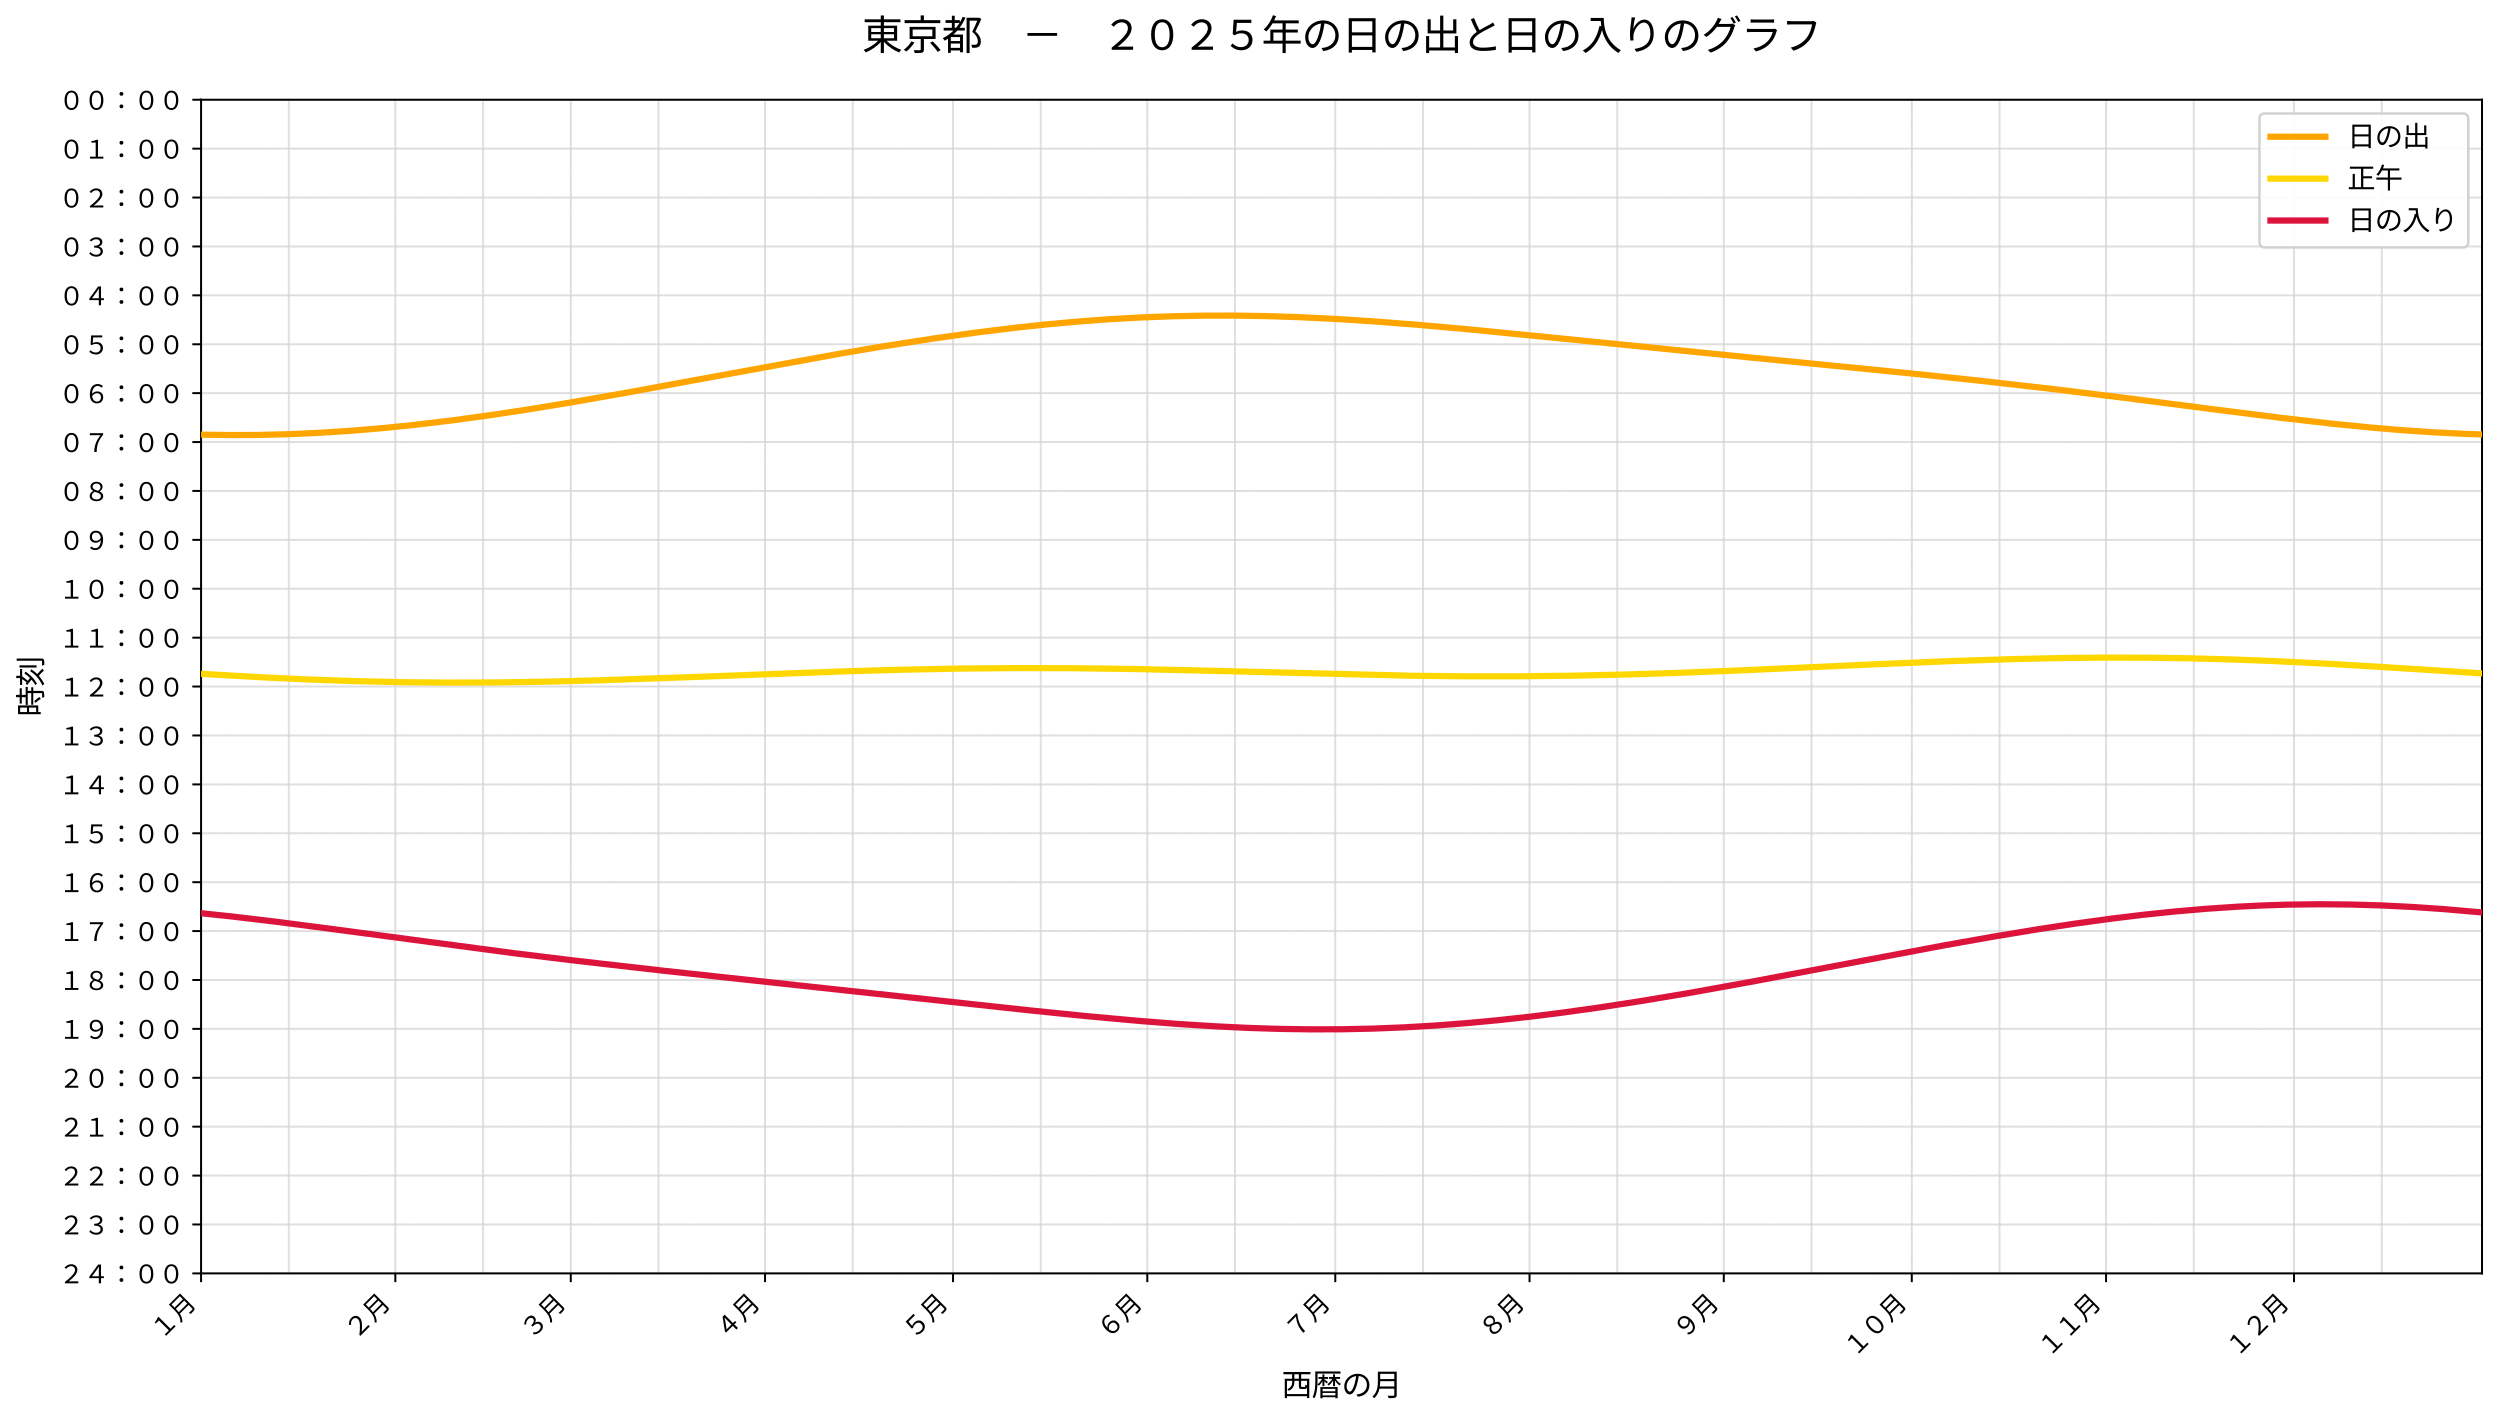 <?xml version="1.0" encoding="utf-8" standalone="no"?>
<!DOCTYPE svg PUBLIC "-//W3C//DTD SVG 1.1//EN"
  "http://www.w3.org/Graphics/SVG/1.1/DTD/svg11.dtd">
<svg xmlns:xlink="http://www.w3.org/1999/xlink" width="1000.91pt" height="568.776pt" viewBox="0 0 1000.91 568.776" xmlns="http://www.w3.org/2000/svg" version="1.1">
 <defs>
  <style type="text/css">*{stroke-linejoin: round; stroke-linecap: butt}</style>
 </defs>
 <g id="figure_1">
  <g id="patch_1">
   <path d="M 0 568.776 
L 1000.91 568.776 
L 1000.91 0 
L 0 0 
z
" style="fill: #ffffff"/>
  </g>
  <g id="axes_1">
   <g id="patch_2">
    <path d="M 80.5 509.815 
L 993.71 509.815 
L 993.71 39.935 
L 80.5 39.935 
z
" style="fill: #ffffff"/>
   </g>
   <g id="line2d_1">
    <path d="M 80.5 509.815 
L 80.5 39.935 
" clip-path="url(#pc97b3c90a7)" style="fill: none; stroke: #d3d3d3; stroke-opacity: 0.7; stroke-width: 0.8; stroke-linecap: square"/>
   </g>
   <g id="line2d_2">
    <path d="M 115.623 509.815 
L 115.623 39.935 
" clip-path="url(#pc97b3c90a7)" style="fill: none; stroke: #d3d3d3; stroke-opacity: 0.7; stroke-width: 0.8; stroke-linecap: square"/>
   </g>
   <g id="line2d_3">
    <path d="M 158.273 509.815 
L 158.273 39.935 
" clip-path="url(#pc97b3c90a7)" style="fill: none; stroke: #d3d3d3; stroke-opacity: 0.7; stroke-width: 0.8; stroke-linecap: square"/>
   </g>
   <g id="line2d_4">
    <path d="M 193.397 509.815 
L 193.397 39.935 
" clip-path="url(#pc97b3c90a7)" style="fill: none; stroke: #d3d3d3; stroke-opacity: 0.7; stroke-width: 0.8; stroke-linecap: square"/>
   </g>
   <g id="line2d_5">
    <path d="M 228.52 509.815 
L 228.52 39.935 
" clip-path="url(#pc97b3c90a7)" style="fill: none; stroke: #d3d3d3; stroke-opacity: 0.7; stroke-width: 0.8; stroke-linecap: square"/>
   </g>
   <g id="line2d_6">
    <path d="M 263.644 509.815 
L 263.644 39.935 
" clip-path="url(#pc97b3c90a7)" style="fill: none; stroke: #d3d3d3; stroke-opacity: 0.7; stroke-width: 0.8; stroke-linecap: square"/>
   </g>
   <g id="line2d_7">
    <path d="M 306.294 509.815 
L 306.294 39.935 
" clip-path="url(#pc97b3c90a7)" style="fill: none; stroke: #d3d3d3; stroke-opacity: 0.7; stroke-width: 0.8; stroke-linecap: square"/>
   </g>
   <g id="line2d_8">
    <path d="M 341.417 509.815 
L 341.417 39.935 
" clip-path="url(#pc97b3c90a7)" style="fill: none; stroke: #d3d3d3; stroke-opacity: 0.7; stroke-width: 0.8; stroke-linecap: square"/>
   </g>
   <g id="line2d_9">
    <path d="M 381.558 509.815 
L 381.558 39.935 
" clip-path="url(#pc97b3c90a7)" style="fill: none; stroke: #d3d3d3; stroke-opacity: 0.7; stroke-width: 0.8; stroke-linecap: square"/>
   </g>
   <g id="line2d_10">
    <path d="M 416.682 509.815 
L 416.682 39.935 
" clip-path="url(#pc97b3c90a7)" style="fill: none; stroke: #d3d3d3; stroke-opacity: 0.7; stroke-width: 0.8; stroke-linecap: square"/>
   </g>
   <g id="line2d_11">
    <path d="M 459.332 509.815 
L 459.332 39.935 
" clip-path="url(#pc97b3c90a7)" style="fill: none; stroke: #d3d3d3; stroke-opacity: 0.7; stroke-width: 0.8; stroke-linecap: square"/>
   </g>
   <g id="line2d_12">
    <path d="M 494.455 509.815 
L 494.455 39.935 
" clip-path="url(#pc97b3c90a7)" style="fill: none; stroke: #d3d3d3; stroke-opacity: 0.7; stroke-width: 0.8; stroke-linecap: square"/>
   </g>
   <g id="line2d_13">
    <path d="M 534.596 509.815 
L 534.596 39.935 
" clip-path="url(#pc97b3c90a7)" style="fill: none; stroke: #d3d3d3; stroke-opacity: 0.7; stroke-width: 0.8; stroke-linecap: square"/>
   </g>
   <g id="line2d_14">
    <path d="M 569.72 509.815 
L 569.72 39.935 
" clip-path="url(#pc97b3c90a7)" style="fill: none; stroke: #d3d3d3; stroke-opacity: 0.7; stroke-width: 0.8; stroke-linecap: square"/>
   </g>
   <g id="line2d_15">
    <path d="M 612.37 509.815 
L 612.37 39.935 
" clip-path="url(#pc97b3c90a7)" style="fill: none; stroke: #d3d3d3; stroke-opacity: 0.7; stroke-width: 0.8; stroke-linecap: square"/>
   </g>
   <g id="line2d_16">
    <path d="M 647.493 509.815 
L 647.493 39.935 
" clip-path="url(#pc97b3c90a7)" style="fill: none; stroke: #d3d3d3; stroke-opacity: 0.7; stroke-width: 0.8; stroke-linecap: square"/>
   </g>
   <g id="line2d_17">
    <path d="M 690.143 509.815 
L 690.143 39.935 
" clip-path="url(#pc97b3c90a7)" style="fill: none; stroke: #d3d3d3; stroke-opacity: 0.7; stroke-width: 0.8; stroke-linecap: square"/>
   </g>
   <g id="line2d_18">
    <path d="M 725.266 509.815 
L 725.266 39.935 
" clip-path="url(#pc97b3c90a7)" style="fill: none; stroke: #d3d3d3; stroke-opacity: 0.7; stroke-width: 0.8; stroke-linecap: square"/>
   </g>
   <g id="line2d_19">
    <path d="M 765.408 509.815 
L 765.408 39.935 
" clip-path="url(#pc97b3c90a7)" style="fill: none; stroke: #d3d3d3; stroke-opacity: 0.7; stroke-width: 0.8; stroke-linecap: square"/>
   </g>
   <g id="line2d_20">
    <path d="M 800.531 509.815 
L 800.531 39.935 
" clip-path="url(#pc97b3c90a7)" style="fill: none; stroke: #d3d3d3; stroke-opacity: 0.7; stroke-width: 0.8; stroke-linecap: square"/>
   </g>
   <g id="line2d_21">
    <path d="M 843.181 509.815 
L 843.181 39.935 
" clip-path="url(#pc97b3c90a7)" style="fill: none; stroke: #d3d3d3; stroke-opacity: 0.7; stroke-width: 0.8; stroke-linecap: square"/>
   </g>
   <g id="line2d_22">
    <path d="M 878.304 509.815 
L 878.304 39.935 
" clip-path="url(#pc97b3c90a7)" style="fill: none; stroke: #d3d3d3; stroke-opacity: 0.7; stroke-width: 0.8; stroke-linecap: square"/>
   </g>
   <g id="line2d_23">
    <path d="M 918.445 509.815 
L 918.445 39.935 
" clip-path="url(#pc97b3c90a7)" style="fill: none; stroke: #d3d3d3; stroke-opacity: 0.7; stroke-width: 0.8; stroke-linecap: square"/>
   </g>
   <g id="line2d_24">
    <path d="M 953.569 509.815 
L 953.569 39.935 
" clip-path="url(#pc97b3c90a7)" style="fill: none; stroke: #d3d3d3; stroke-opacity: 0.7; stroke-width: 0.8; stroke-linecap: square"/>
   </g>
   <g id="line2d_25">
    <path d="M 80.5 39.935 
L 993.71 39.935 
" clip-path="url(#pc97b3c90a7)" style="fill: none; stroke: #d3d3d3; stroke-opacity: 0.7; stroke-width: 0.8; stroke-linecap: square"/>
   </g>
   <g id="line2d_26">
    <path d="M 80.5 59.513 
L 993.71 59.513 
" clip-path="url(#pc97b3c90a7)" style="fill: none; stroke: #d3d3d3; stroke-opacity: 0.7; stroke-width: 0.8; stroke-linecap: square"/>
   </g>
   <g id="line2d_27">
    <path d="M 80.5 79.092 
L 993.71 79.092 
" clip-path="url(#pc97b3c90a7)" style="fill: none; stroke: #d3d3d3; stroke-opacity: 0.7; stroke-width: 0.8; stroke-linecap: square"/>
   </g>
   <g id="line2d_28">
    <path d="M 80.5 98.67 
L 993.71 98.67 
" clip-path="url(#pc97b3c90a7)" style="fill: none; stroke: #d3d3d3; stroke-opacity: 0.7; stroke-width: 0.8; stroke-linecap: square"/>
   </g>
   <g id="line2d_29">
    <path d="M 80.5 118.248 
L 993.71 118.248 
" clip-path="url(#pc97b3c90a7)" style="fill: none; stroke: #d3d3d3; stroke-opacity: 0.7; stroke-width: 0.8; stroke-linecap: square"/>
   </g>
   <g id="line2d_30">
    <path d="M 80.5 137.827 
L 993.71 137.827 
" clip-path="url(#pc97b3c90a7)" style="fill: none; stroke: #d3d3d3; stroke-opacity: 0.7; stroke-width: 0.8; stroke-linecap: square"/>
   </g>
   <g id="line2d_31">
    <path d="M 80.5 157.405 
L 993.71 157.405 
" clip-path="url(#pc97b3c90a7)" style="fill: none; stroke: #d3d3d3; stroke-opacity: 0.7; stroke-width: 0.8; stroke-linecap: square"/>
   </g>
   <g id="line2d_32">
    <path d="M 80.5 176.983 
L 993.71 176.983 
" clip-path="url(#pc97b3c90a7)" style="fill: none; stroke: #d3d3d3; stroke-opacity: 0.7; stroke-width: 0.8; stroke-linecap: square"/>
   </g>
   <g id="line2d_33">
    <path d="M 80.5 196.562 
L 993.71 196.562 
" clip-path="url(#pc97b3c90a7)" style="fill: none; stroke: #d3d3d3; stroke-opacity: 0.7; stroke-width: 0.8; stroke-linecap: square"/>
   </g>
   <g id="line2d_34">
    <path d="M 80.5 216.14 
L 993.71 216.14 
" clip-path="url(#pc97b3c90a7)" style="fill: none; stroke: #d3d3d3; stroke-opacity: 0.7; stroke-width: 0.8; stroke-linecap: square"/>
   </g>
   <g id="line2d_35">
    <path d="M 80.5 235.718 
L 993.71 235.718 
" clip-path="url(#pc97b3c90a7)" style="fill: none; stroke: #d3d3d3; stroke-opacity: 0.7; stroke-width: 0.8; stroke-linecap: square"/>
   </g>
   <g id="line2d_36">
    <path d="M 80.5 255.297 
L 993.71 255.297 
" clip-path="url(#pc97b3c90a7)" style="fill: none; stroke: #d3d3d3; stroke-opacity: 0.7; stroke-width: 0.8; stroke-linecap: square"/>
   </g>
   <g id="line2d_37">
    <path d="M 80.5 274.875 
L 993.71 274.875 
" clip-path="url(#pc97b3c90a7)" style="fill: none; stroke: #d3d3d3; stroke-opacity: 0.7; stroke-width: 0.8; stroke-linecap: square"/>
   </g>
   <g id="line2d_38">
    <path d="M 80.5 294.454 
L 993.71 294.454 
" clip-path="url(#pc97b3c90a7)" style="fill: none; stroke: #d3d3d3; stroke-opacity: 0.7; stroke-width: 0.8; stroke-linecap: square"/>
   </g>
   <g id="line2d_39">
    <path d="M 80.5 314.032 
L 993.71 314.032 
" clip-path="url(#pc97b3c90a7)" style="fill: none; stroke: #d3d3d3; stroke-opacity: 0.7; stroke-width: 0.8; stroke-linecap: square"/>
   </g>
   <g id="line2d_40">
    <path d="M 80.5 333.61 
L 993.71 333.61 
" clip-path="url(#pc97b3c90a7)" style="fill: none; stroke: #d3d3d3; stroke-opacity: 0.7; stroke-width: 0.8; stroke-linecap: square"/>
   </g>
   <g id="line2d_41">
    <path d="M 80.5 353.189 
L 993.71 353.189 
" clip-path="url(#pc97b3c90a7)" style="fill: none; stroke: #d3d3d3; stroke-opacity: 0.7; stroke-width: 0.8; stroke-linecap: square"/>
   </g>
   <g id="line2d_42">
    <path d="M 80.5 372.767 
L 993.71 372.767 
" clip-path="url(#pc97b3c90a7)" style="fill: none; stroke: #d3d3d3; stroke-opacity: 0.7; stroke-width: 0.8; stroke-linecap: square"/>
   </g>
   <g id="line2d_43">
    <path d="M 80.5 392.345 
L 993.71 392.345 
" clip-path="url(#pc97b3c90a7)" style="fill: none; stroke: #d3d3d3; stroke-opacity: 0.7; stroke-width: 0.8; stroke-linecap: square"/>
   </g>
   <g id="line2d_44">
    <path d="M 80.5 411.924 
L 993.71 411.924 
" clip-path="url(#pc97b3c90a7)" style="fill: none; stroke: #d3d3d3; stroke-opacity: 0.7; stroke-width: 0.8; stroke-linecap: square"/>
   </g>
   <g id="line2d_45">
    <path d="M 80.5 431.502 
L 993.71 431.502 
" clip-path="url(#pc97b3c90a7)" style="fill: none; stroke: #d3d3d3; stroke-opacity: 0.7; stroke-width: 0.8; stroke-linecap: square"/>
   </g>
   <g id="line2d_46">
    <path d="M 80.5 451.08 
L 993.71 451.08 
" clip-path="url(#pc97b3c90a7)" style="fill: none; stroke: #d3d3d3; stroke-opacity: 0.7; stroke-width: 0.8; stroke-linecap: square"/>
   </g>
   <g id="line2d_47">
    <path d="M 80.5 470.659 
L 993.71 470.659 
" clip-path="url(#pc97b3c90a7)" style="fill: none; stroke: #d3d3d3; stroke-opacity: 0.7; stroke-width: 0.8; stroke-linecap: square"/>
   </g>
   <g id="line2d_48">
    <path d="M 80.5 490.237 
L 993.71 490.237 
" clip-path="url(#pc97b3c90a7)" style="fill: none; stroke: #d3d3d3; stroke-opacity: 0.7; stroke-width: 0.8; stroke-linecap: square"/>
   </g>
   <g id="line2d_49">
    <path d="M 80.5 509.815 
L 993.71 509.815 
" clip-path="url(#pc97b3c90a7)" style="fill: none; stroke: #d3d3d3; stroke-opacity: 0.7; stroke-width: 0.8; stroke-linecap: square"/>
   </g>
   <g id="matplotlib.axis_1">
    <g id="xtick_1">
     <g id="line2d_50">
      <path d="M 80.5 509.815 
L 80.5 39.935 
" clip-path="url(#pc97b3c90a7)" style="fill: none; stroke-dasharray: 0.5,0.825; stroke-dashoffset: 0; stroke: #d3d3d3; stroke-opacity: 0.3; stroke-width: 0.5"/>
     </g>
     <g id="line2d_51">
      <defs>
       <path id="m7bdcffc9a5" d="M 0 0 
L 0 3.5 
" style="stroke: #000000; stroke-width: 0.8"/>
      </defs>
      <g>
       <use xlink:href="#m7bdcffc9a5" x="80.5" y="509.815" style="stroke: #000000; stroke-width: 0.8"/>
      </g>
     </g>
     <g id="text_1">
      <!-- １月 -->
      <g transform="translate(64.738 536.586) rotate(-45) scale(0.1 -0.1)">
       <defs>
        <path id="NotoSansCJKjp-Regular-ff11" d="M 1581 0 
L 4928 0 
L 4928 486 
L 3590 486 
L 3590 4704 
L 3149 4704 
C 2848 4512 2451 4454 1920 4365 
L 1920 3994 
L 3008 3994 
L 3008 486 
L 1581 486 
L 1581 0 
z
" transform="scale(0.016)"/>
        <path id="NotoSansCJKjp-Regular-6708" d="M 1325 5037 
L 1325 3066 
C 1325 2035 1222 736 186 -173 
C 294 -237 480 -416 550 -518 
C 1178 32 1498 755 1658 1485 
L 4749 1485 
L 4749 205 
C 4749 64 4704 19 4550 13 
C 4403 6 3885 0 3354 19 
C 3437 -115 3526 -339 3558 -486 
C 4243 -486 4672 -480 4922 -390 
C 5158 -307 5254 -147 5254 198 
L 5254 5037 
L 1325 5037 
z
M 1811 4570 
L 4749 4570 
L 4749 3494 
L 1811 3494 
L 1811 4570 
z
M 1811 3040 
L 4749 3040 
L 4749 1952 
L 1741 1952 
C 1792 2330 1811 2701 1811 3040 
z
" transform="scale(0.016)"/>
       </defs>
       <use xlink:href="#NotoSansCJKjp-Regular-ff11"/>
       <use xlink:href="#NotoSansCJKjp-Regular-6708" transform="translate(100 0)"/>
      </g>
     </g>
    </g>
    <g id="xtick_2">
     <g id="line2d_52">
      <path d="M 158.273 509.815 
L 158.273 39.935 
" clip-path="url(#pc97b3c90a7)" style="fill: none; stroke-dasharray: 0.5,0.825; stroke-dashoffset: 0; stroke: #d3d3d3; stroke-opacity: 0.3; stroke-width: 0.5"/>
     </g>
     <g id="line2d_53">
      <g>
       <use xlink:href="#m7bdcffc9a5" x="158.273" y="509.815" style="stroke: #000000; stroke-width: 0.8"/>
      </g>
     </g>
     <g id="text_2">
      <!-- ２月 -->
      <g transform="translate(142.512 536.586) rotate(-45) scale(0.1 -0.1)">
       <defs>
        <path id="NotoSansCJKjp-Regular-ff12" d="M 1555 0 
L 4902 0 
L 4902 499 
L 3245 499 
C 3002 499 2758 480 2502 461 
C 3706 1446 4672 2406 4672 3354 
C 4672 4243 4051 4781 3123 4781 
C 2458 4781 1920 4442 1478 3936 
L 1850 3603 
C 2221 4019 2605 4294 3098 4294 
C 3731 4294 4090 3891 4090 3341 
C 4090 2522 3040 1523 1555 339 
L 1555 0 
z
" transform="scale(0.016)"/>
       </defs>
       <use xlink:href="#NotoSansCJKjp-Regular-ff12"/>
       <use xlink:href="#NotoSansCJKjp-Regular-6708" transform="translate(100 0)"/>
      </g>
     </g>
    </g>
    <g id="xtick_3">
     <g id="line2d_54">
      <path d="M 228.52 509.815 
L 228.52 39.935 
" clip-path="url(#pc97b3c90a7)" style="fill: none; stroke-dasharray: 0.5,0.825; stroke-dashoffset: 0; stroke: #d3d3d3; stroke-opacity: 0.3; stroke-width: 0.5"/>
     </g>
     <g id="line2d_55">
      <g>
       <use xlink:href="#m7bdcffc9a5" x="228.52" y="509.815" style="stroke: #000000; stroke-width: 0.8"/>
      </g>
     </g>
     <g id="text_3">
      <!-- ３月 -->
      <g transform="translate(212.758 536.586) rotate(-45) scale(0.1 -0.1)">
       <defs>
        <path id="NotoSansCJKjp-Regular-ff13" d="M 3181 -77 
C 4070 -77 4806 422 4806 1248 
C 4806 1894 4365 2336 3776 2451 
L 3776 2477 
C 4333 2630 4672 3034 4672 3597 
C 4672 4294 4090 4781 3162 4781 
C 2509 4781 1971 4499 1523 4064 
L 1843 3706 
C 2214 4096 2662 4294 3142 4294 
C 3763 4294 4109 3974 4109 3533 
C 4109 3078 3661 2656 2611 2656 
L 2611 2208 
C 3776 2208 4237 1843 4237 1280 
C 4237 742 3757 410 3149 410 
C 2528 410 2054 678 1702 1088 
L 1395 717 
C 1754 282 2317 -77 3181 -77 
z
" transform="scale(0.016)"/>
       </defs>
       <use xlink:href="#NotoSansCJKjp-Regular-ff13"/>
       <use xlink:href="#NotoSansCJKjp-Regular-6708" transform="translate(100 0)"/>
      </g>
     </g>
    </g>
    <g id="xtick_4">
     <g id="line2d_56">
      <path d="M 306.294 509.815 
L 306.294 39.935 
" clip-path="url(#pc97b3c90a7)" style="fill: none; stroke-dasharray: 0.5,0.825; stroke-dashoffset: 0; stroke: #d3d3d3; stroke-opacity: 0.3; stroke-width: 0.5"/>
     </g>
     <g id="line2d_57">
      <g>
       <use xlink:href="#m7bdcffc9a5" x="306.294" y="509.815" style="stroke: #000000; stroke-width: 0.8"/>
      </g>
     </g>
     <g id="text_4">
      <!-- ４月 -->
      <g transform="translate(290.532 536.586) rotate(-45) scale(0.1 -0.1)">
       <defs>
        <path id="NotoSansCJKjp-Regular-ff14" d="M 3789 0 
L 4339 0 
L 4339 1293 
L 5062 1293 
L 5062 1760 
L 4339 1760 
L 4339 4704 
L 3616 4704 
L 1421 1683 
L 1421 1293 
L 3789 1293 
L 3789 0 
z
M 3789 1760 
L 2086 1760 
L 3283 3386 
C 3450 3622 3603 3891 3789 4186 
L 3814 4186 
C 3795 3872 3789 3584 3789 3328 
L 3789 1760 
z
" transform="scale(0.016)"/>
       </defs>
       <use xlink:href="#NotoSansCJKjp-Regular-ff14"/>
       <use xlink:href="#NotoSansCJKjp-Regular-6708" transform="translate(100 0)"/>
      </g>
     </g>
    </g>
    <g id="xtick_5">
     <g id="line2d_58">
      <path d="M 381.558 509.815 
L 381.558 39.935 
" clip-path="url(#pc97b3c90a7)" style="fill: none; stroke-dasharray: 0.5,0.825; stroke-dashoffset: 0; stroke: #d3d3d3; stroke-opacity: 0.3; stroke-width: 0.5"/>
     </g>
     <g id="line2d_59">
      <g>
       <use xlink:href="#m7bdcffc9a5" x="381.558" y="509.815" style="stroke: #000000; stroke-width: 0.8"/>
      </g>
     </g>
     <g id="text_5">
      <!-- ５月 -->
      <g transform="translate(365.796 536.586) rotate(-45) scale(0.1 -0.1)">
       <defs>
        <path id="NotoSansCJKjp-Regular-ff15" d="M 3104 -77 
C 3987 -77 4826 493 4826 1536 
C 4826 2534 4096 3027 3232 3027 
C 2829 3027 2547 2957 2266 2790 
L 2381 4198 
L 4640 4198 
L 4640 4704 
L 1875 4704 
L 1728 2451 
L 2042 2259 
C 2368 2490 2669 2579 3098 2579 
C 3770 2579 4230 2163 4230 1517 
C 4230 832 3686 416 3053 416 
C 2438 416 2042 659 1702 998 
L 1408 621 
C 1792 237 2298 -77 3104 -77 
z
" transform="scale(0.016)"/>
       </defs>
       <use xlink:href="#NotoSansCJKjp-Regular-ff15"/>
       <use xlink:href="#NotoSansCJKjp-Regular-6708" transform="translate(100 0)"/>
      </g>
     </g>
    </g>
    <g id="xtick_6">
     <g id="line2d_60">
      <path d="M 459.332 509.815 
L 459.332 39.935 
" clip-path="url(#pc97b3c90a7)" style="fill: none; stroke-dasharray: 0.5,0.825; stroke-dashoffset: 0; stroke: #d3d3d3; stroke-opacity: 0.3; stroke-width: 0.5"/>
     </g>
     <g id="line2d_61">
      <g>
       <use xlink:href="#m7bdcffc9a5" x="459.332" y="509.815" style="stroke: #000000; stroke-width: 0.8"/>
      </g>
     </g>
     <g id="text_6">
      <!-- ６月 -->
      <g transform="translate(443.57 536.586) rotate(-45) scale(0.1 -0.1)">
       <defs>
        <path id="NotoSansCJKjp-Regular-ff16" d="M 3347 -77 
C 4205 -77 4883 493 4883 1485 
C 4883 2464 4192 2925 3386 2925 
C 2854 2925 2445 2669 2106 2304 
C 2157 3814 2874 4288 3494 4288 
C 3910 4288 4198 4147 4474 3859 
L 4806 4224 
C 4525 4531 4109 4774 3482 4774 
C 2522 4774 1542 4038 1542 2118 
C 1542 576 2368 -77 3347 -77 
z
M 2125 1754 
C 2413 2189 2835 2470 3309 2470 
C 3872 2470 4326 2150 4326 1472 
C 4326 787 3923 390 3354 390 
C 2726 390 2227 806 2125 1754 
z
" transform="scale(0.016)"/>
       </defs>
       <use xlink:href="#NotoSansCJKjp-Regular-ff16"/>
       <use xlink:href="#NotoSansCJKjp-Regular-6708" transform="translate(100 0)"/>
      </g>
     </g>
    </g>
    <g id="xtick_7">
     <g id="line2d_62">
      <path d="M 534.596 509.815 
L 534.596 39.935 
" clip-path="url(#pc97b3c90a7)" style="fill: none; stroke-dasharray: 0.5,0.825; stroke-dashoffset: 0; stroke: #d3d3d3; stroke-opacity: 0.3; stroke-width: 0.5"/>
     </g>
     <g id="line2d_63">
      <g>
       <use xlink:href="#m7bdcffc9a5" x="534.596" y="509.815" style="stroke: #000000; stroke-width: 0.8"/>
      </g>
     </g>
     <g id="text_7">
      <!-- ７月 -->
      <g transform="translate(518.834 536.586) rotate(-45) scale(0.1 -0.1)">
       <defs>
        <path id="NotoSansCJKjp-Regular-ff17" d="M 2630 0 
L 3251 0 
C 3290 1773 3667 2822 4877 4339 
L 4877 4704 
L 1542 4704 
L 1542 4205 
L 4205 4205 
C 3181 2880 2714 1818 2630 0 
z
" transform="scale(0.016)"/>
       </defs>
       <use xlink:href="#NotoSansCJKjp-Regular-ff17"/>
       <use xlink:href="#NotoSansCJKjp-Regular-6708" transform="translate(100 0)"/>
      </g>
     </g>
    </g>
    <g id="xtick_8">
     <g id="line2d_64">
      <path d="M 612.37 509.815 
L 612.37 39.935 
" clip-path="url(#pc97b3c90a7)" style="fill: none; stroke-dasharray: 0.5,0.825; stroke-dashoffset: 0; stroke: #d3d3d3; stroke-opacity: 0.3; stroke-width: 0.5"/>
     </g>
     <g id="line2d_65">
      <g>
       <use xlink:href="#m7bdcffc9a5" x="612.37" y="509.815" style="stroke: #000000; stroke-width: 0.8"/>
      </g>
     </g>
     <g id="text_8">
      <!-- ８月 -->
      <g transform="translate(596.608 536.586) rotate(-45) scale(0.1 -0.1)">
       <defs>
        <path id="NotoSansCJKjp-Regular-ff18" d="M 3213 -77 
C 4282 -77 4890 486 4890 1171 
C 4890 1702 4595 2061 4013 2349 
L 4013 2374 
C 4493 2714 4723 3098 4723 3552 
C 4717 4237 4147 4781 3200 4781 
C 2310 4781 1690 4256 1696 3546 
C 1696 3098 1926 2752 2387 2509 
L 2387 2483 
C 1830 2189 1498 1786 1498 1197 
C 1498 493 2144 -77 3213 -77 
z
M 3629 2522 
C 2893 2726 2234 2963 2234 3546 
C 2234 3987 2630 4346 3181 4346 
C 3853 4346 4205 3923 4205 3501 
C 4211 3155 4083 2874 3629 2522 
z
M 3232 352 
C 2509 352 2042 755 2042 1248 
C 2042 1677 2285 2003 2771 2285 
C 3635 2035 4314 1805 4314 1190 
C 4314 736 3923 352 3232 352 
z
" transform="scale(0.016)"/>
       </defs>
       <use xlink:href="#NotoSansCJKjp-Regular-ff18"/>
       <use xlink:href="#NotoSansCJKjp-Regular-6708" transform="translate(100 0)"/>
      </g>
     </g>
    </g>
    <g id="xtick_9">
     <g id="line2d_66">
      <path d="M 690.143 509.815 
L 690.143 39.935 
" clip-path="url(#pc97b3c90a7)" style="fill: none; stroke-dasharray: 0.5,0.825; stroke-dashoffset: 0; stroke: #d3d3d3; stroke-opacity: 0.3; stroke-width: 0.5"/>
     </g>
     <g id="line2d_67">
      <g>
       <use xlink:href="#m7bdcffc9a5" x="690.143" y="509.815" style="stroke: #000000; stroke-width: 0.8"/>
      </g>
     </g>
     <g id="text_9">
      <!-- ９月 -->
      <g transform="translate(674.381 536.586) rotate(-45) scale(0.1 -0.1)">
       <defs>
        <path id="NotoSansCJKjp-Regular-ff19" d="M 3053 4774 
C 2195 4774 1517 4205 1517 3206 
C 1517 2227 2208 1766 3014 1766 
C 3546 1766 3955 2022 4294 2394 
C 4243 883 3526 410 2906 410 
C 2490 410 2202 550 1926 832 
L 1594 474 
C 1875 160 2291 -77 2918 -77 
C 3878 -77 4858 659 4858 2573 
C 4858 4122 4032 4774 3053 4774 
z
M 4275 2938 
C 3987 2509 3565 2227 3091 2227 
C 2528 2227 2074 2547 2074 3219 
C 2074 3910 2477 4307 3046 4307 
C 3674 4307 4173 3885 4275 2938 
z
" transform="scale(0.016)"/>
       </defs>
       <use xlink:href="#NotoSansCJKjp-Regular-ff19"/>
       <use xlink:href="#NotoSansCJKjp-Regular-6708" transform="translate(100 0)"/>
      </g>
     </g>
    </g>
    <g id="xtick_10">
     <g id="line2d_68">
      <path d="M 765.408 509.815 
L 765.408 39.935 
" clip-path="url(#pc97b3c90a7)" style="fill: none; stroke-dasharray: 0.5,0.825; stroke-dashoffset: 0; stroke: #d3d3d3; stroke-opacity: 0.3; stroke-width: 0.5"/>
     </g>
     <g id="line2d_69">
      <g>
       <use xlink:href="#m7bdcffc9a5" x="765.408" y="509.815" style="stroke: #000000; stroke-width: 0.8"/>
      </g>
     </g>
     <g id="text_10">
      <!-- １０月 -->
      <g transform="translate(742.575 543.657) rotate(-45) scale(0.1 -0.1)">
       <defs>
        <path id="NotoSansCJKjp-Regular-ff10" d="M 3200 -77 
C 4224 -77 4934 762 4934 2368 
C 4934 3974 4224 4774 3200 4774 
C 2176 4774 1466 3974 1466 2368 
C 1466 762 2176 -77 3200 -77 
z
M 3200 397 
C 2528 397 2042 979 2042 2368 
C 2042 3763 2528 4301 3200 4301 
C 3872 4301 4358 3763 4358 2368 
C 4358 979 3872 397 3200 397 
z
" transform="scale(0.016)"/>
       </defs>
       <use xlink:href="#NotoSansCJKjp-Regular-ff11"/>
       <use xlink:href="#NotoSansCJKjp-Regular-ff10" transform="translate(100 0)"/>
       <use xlink:href="#NotoSansCJKjp-Regular-6708" transform="translate(200 0)"/>
      </g>
     </g>
    </g>
    <g id="xtick_11">
     <g id="line2d_70">
      <path d="M 843.181 509.815 
L 843.181 39.935 
" clip-path="url(#pc97b3c90a7)" style="fill: none; stroke-dasharray: 0.5,0.825; stroke-dashoffset: 0; stroke: #d3d3d3; stroke-opacity: 0.3; stroke-width: 0.5"/>
     </g>
     <g id="line2d_71">
      <g>
       <use xlink:href="#m7bdcffc9a5" x="843.181" y="509.815" style="stroke: #000000; stroke-width: 0.8"/>
      </g>
     </g>
     <g id="text_11">
      <!-- １１月 -->
      <g transform="translate(820.348 543.657) rotate(-45) scale(0.1 -0.1)">
       <use xlink:href="#NotoSansCJKjp-Regular-ff11"/>
       <use xlink:href="#NotoSansCJKjp-Regular-ff11" transform="translate(100 0)"/>
       <use xlink:href="#NotoSansCJKjp-Regular-6708" transform="translate(200 0)"/>
      </g>
     </g>
    </g>
    <g id="xtick_12">
     <g id="line2d_72">
      <path d="M 918.445 509.815 
L 918.445 39.935 
" clip-path="url(#pc97b3c90a7)" style="fill: none; stroke-dasharray: 0.5,0.825; stroke-dashoffset: 0; stroke: #d3d3d3; stroke-opacity: 0.3; stroke-width: 0.5"/>
     </g>
     <g id="line2d_73">
      <g>
       <use xlink:href="#m7bdcffc9a5" x="918.445" y="509.815" style="stroke: #000000; stroke-width: 0.8"/>
      </g>
     </g>
     <g id="text_12">
      <!-- １２月 -->
      <g transform="translate(895.613 543.657) rotate(-45) scale(0.1 -0.1)">
       <use xlink:href="#NotoSansCJKjp-Regular-ff11"/>
       <use xlink:href="#NotoSansCJKjp-Regular-ff12" transform="translate(100 0)"/>
       <use xlink:href="#NotoSansCJKjp-Regular-6708" transform="translate(200 0)"/>
      </g>
     </g>
    </g>
    <g id="text_13">
     <!-- 西暦の月 -->
     <g transform="translate(513.105 558.828) scale(0.12 -0.12)">
      <defs>
       <path id="NotoSansCJKjp-Regular-897f" d="M 378 4960 
L 378 4493 
L 2189 4493 
L 2189 3565 
L 659 3565 
L 659 -486 
L 1120 -486 
L 1120 -90 
L 5293 -90 
L 5293 -467 
L 5773 -467 
L 5773 3565 
L 4083 3565 
L 4083 4493 
L 6010 4493 
L 6010 4960 
L 378 4960 
z
M 1120 358 
L 1120 3123 
L 2208 3123 
L 2208 2829 
C 2208 2342 2048 1773 1178 1357 
C 1274 1293 1453 1133 1510 1037 
C 2451 1504 2662 2214 2662 2816 
L 2662 3123 
L 3603 3123 
L 3603 2003 
C 3603 1542 3712 1414 4192 1414 
C 4288 1414 4723 1414 4826 1414 
C 5082 1414 5216 1491 5293 1760 
L 5293 358 
L 1120 358 
z
M 4064 3123 
L 5293 3123 
L 5293 2182 
C 5178 2214 5030 2278 4954 2336 
C 4934 1907 4909 1843 4768 1843 
C 4678 1843 4320 1843 4250 1843 
C 4090 1843 4064 1869 4064 2010 
L 4064 3123 
z
M 2662 3565 
L 2662 4493 
L 3603 4493 
L 3603 3565 
L 2662 3565 
z
" transform="scale(0.016)"/>
       <path id="NotoSansCJKjp-Regular-66a6" d="M 781 5069 
L 781 3174 
C 781 2163 736 742 218 -269 
C 333 -314 531 -429 621 -499 
C 1165 557 1242 2112 1242 3174 
L 1242 4634 
L 6042 4634 
L 6042 5069 
L 781 5069 
z
M 2266 4480 
L 2266 3917 
L 1434 3917 
L 1434 3533 
L 2170 3533 
C 1946 3091 1581 2637 1235 2406 
C 1325 2336 1453 2202 1523 2106 
C 1779 2317 2048 2669 2266 3040 
L 2266 2010 
L 2669 2010 
L 2669 3027 
C 2854 2867 3059 2675 3149 2566 
L 3398 2880 
C 3283 2976 2835 3302 2669 3411 
L 2669 3533 
L 3424 3533 
L 3424 3917 
L 2669 3917 
L 2669 4480 
L 2266 4480 
z
M 4480 4480 
L 4480 3917 
L 3616 3917 
L 3616 3533 
L 4314 3533 
C 4064 3098 3667 2656 3283 2438 
C 3379 2368 3507 2227 3565 2131 
C 3891 2362 4230 2758 4480 3187 
L 4480 2010 
L 4890 2010 
L 4890 3181 
C 5139 2758 5491 2374 5850 2163 
C 5914 2266 6042 2413 6131 2483 
C 5709 2682 5299 3098 5062 3533 
L 5952 3533 
L 5952 3917 
L 4890 3917 
L 4890 4480 
L 4480 4480 
z
M 2298 602 
L 4966 602 
L 4966 83 
L 2298 83 
L 2298 602 
z
M 2298 947 
L 2298 1440 
L 4966 1440 
L 4966 947 
L 2298 947 
z
M 1837 1818 
L 1837 -512 
L 2298 -512 
L 2298 -294 
L 4966 -294 
L 4966 -499 
L 5440 -499 
L 5440 1818 
L 1837 1818 
z
" transform="scale(0.016)"/>
       <path id="NotoSansCJKjp-Regular-306e" d="M 3046 4109 
C 2976 3520 2848 2912 2688 2381 
C 2362 1299 2022 870 1722 870 
C 1434 870 1062 1229 1062 2035 
C 1062 2906 1818 3955 3046 4109 
z
M 3578 4122 
C 4666 4026 5286 3226 5286 2259 
C 5286 1152 4480 544 3661 358 
C 3514 326 3315 294 3110 275 
L 3411 -198 
C 4928 0 5811 896 5811 2240 
C 5811 3539 4858 4595 3360 4595 
C 1798 4595 563 3379 563 1990 
C 563 934 1133 282 1702 282 
C 2298 282 2803 954 3194 2272 
C 3373 2867 3494 3520 3578 4122 
z
" transform="scale(0.016)"/>
      </defs>
      <use xlink:href="#NotoSansCJKjp-Regular-897f"/>
      <use xlink:href="#NotoSansCJKjp-Regular-66a6" transform="translate(100 0)"/>
      <use xlink:href="#NotoSansCJKjp-Regular-306e" transform="translate(200 0)"/>
      <use xlink:href="#NotoSansCJKjp-Regular-6708" transform="translate(300 0)"/>
     </g>
    </g>
   </g>
   <g id="matplotlib.axis_2">
    <g id="ytick_1">
     <g id="line2d_74">
      <path d="M 80.5 39.935 
L 993.71 39.935 
" clip-path="url(#pc97b3c90a7)" style="fill: none; stroke-dasharray: 0.5,0.825; stroke-dashoffset: 0; stroke: #d3d3d3; stroke-opacity: 0.3; stroke-width: 0.5"/>
     </g>
     <g id="line2d_75">
      <defs>
       <path id="m121b7d2bc1" d="M 0 0 
L -3.5 0 
" style="stroke: #000000; stroke-width: 0.8"/>
      </defs>
      <g>
       <use xlink:href="#m121b7d2bc1" x="80.5" y="39.935" style="stroke: #000000; stroke-width: 0.8"/>
      </g>
     </g>
     <g id="text_14">
      <!-- ００：００ -->
      <g transform="translate(23.5 43.915) scale(0.1 -0.1)">
       <defs>
        <path id="NotoSansCJKjp-Regular-ff1a" d="M 3200 3482 
C 3456 3482 3686 3667 3686 3962 
C 3686 4256 3456 4442 3200 4442 
C 2944 4442 2714 4256 2714 3962 
C 2714 3667 2944 3482 3200 3482 
z
M 3200 346 
C 3456 346 3686 538 3686 826 
C 3686 1120 3456 1312 3200 1312 
C 2944 1312 2714 1120 2714 826 
C 2714 538 2944 346 3200 346 
z
" transform="scale(0.016)"/>
       </defs>
       <use xlink:href="#NotoSansCJKjp-Regular-ff10"/>
       <use xlink:href="#NotoSansCJKjp-Regular-ff10" transform="translate(100 0)"/>
       <use xlink:href="#NotoSansCJKjp-Regular-ff1a" transform="translate(200 0)"/>
       <use xlink:href="#NotoSansCJKjp-Regular-ff10" transform="translate(300 0)"/>
       <use xlink:href="#NotoSansCJKjp-Regular-ff10" transform="translate(400 0)"/>
      </g>
     </g>
    </g>
    <g id="ytick_2">
     <g id="line2d_76">
      <path d="M 80.5 59.513 
L 993.71 59.513 
" clip-path="url(#pc97b3c90a7)" style="fill: none; stroke-dasharray: 0.5,0.825; stroke-dashoffset: 0; stroke: #d3d3d3; stroke-opacity: 0.3; stroke-width: 0.5"/>
     </g>
     <g id="line2d_77">
      <g>
       <use xlink:href="#m121b7d2bc1" x="80.5" y="59.513" style="stroke: #000000; stroke-width: 0.8"/>
      </g>
     </g>
     <g id="text_15">
      <!-- ０１：００ -->
      <g transform="translate(23.5 63.493) scale(0.1 -0.1)">
       <use xlink:href="#NotoSansCJKjp-Regular-ff10"/>
       <use xlink:href="#NotoSansCJKjp-Regular-ff11" transform="translate(100 0)"/>
       <use xlink:href="#NotoSansCJKjp-Regular-ff1a" transform="translate(200 0)"/>
       <use xlink:href="#NotoSansCJKjp-Regular-ff10" transform="translate(300 0)"/>
       <use xlink:href="#NotoSansCJKjp-Regular-ff10" transform="translate(400 0)"/>
      </g>
     </g>
    </g>
    <g id="ytick_3">
     <g id="line2d_78">
      <path d="M 80.5 79.092 
L 993.71 79.092 
" clip-path="url(#pc97b3c90a7)" style="fill: none; stroke-dasharray: 0.5,0.825; stroke-dashoffset: 0; stroke: #d3d3d3; stroke-opacity: 0.3; stroke-width: 0.5"/>
     </g>
     <g id="line2d_79">
      <g>
       <use xlink:href="#m121b7d2bc1" x="80.5" y="79.092" style="stroke: #000000; stroke-width: 0.8"/>
      </g>
     </g>
     <g id="text_16">
      <!-- ０２：００ -->
      <g transform="translate(23.5 83.071) scale(0.1 -0.1)">
       <use xlink:href="#NotoSansCJKjp-Regular-ff10"/>
       <use xlink:href="#NotoSansCJKjp-Regular-ff12" transform="translate(100 0)"/>
       <use xlink:href="#NotoSansCJKjp-Regular-ff1a" transform="translate(200 0)"/>
       <use xlink:href="#NotoSansCJKjp-Regular-ff10" transform="translate(300 0)"/>
       <use xlink:href="#NotoSansCJKjp-Regular-ff10" transform="translate(400 0)"/>
      </g>
     </g>
    </g>
    <g id="ytick_4">
     <g id="line2d_80">
      <path d="M 80.5 98.67 
L 993.71 98.67 
" clip-path="url(#pc97b3c90a7)" style="fill: none; stroke-dasharray: 0.5,0.825; stroke-dashoffset: 0; stroke: #d3d3d3; stroke-opacity: 0.3; stroke-width: 0.5"/>
     </g>
     <g id="line2d_81">
      <g>
       <use xlink:href="#m121b7d2bc1" x="80.5" y="98.67" style="stroke: #000000; stroke-width: 0.8"/>
      </g>
     </g>
     <g id="text_17">
      <!-- ０３：００ -->
      <g transform="translate(23.5 102.65) scale(0.1 -0.1)">
       <use xlink:href="#NotoSansCJKjp-Regular-ff10"/>
       <use xlink:href="#NotoSansCJKjp-Regular-ff13" transform="translate(100 0)"/>
       <use xlink:href="#NotoSansCJKjp-Regular-ff1a" transform="translate(200 0)"/>
       <use xlink:href="#NotoSansCJKjp-Regular-ff10" transform="translate(300 0)"/>
       <use xlink:href="#NotoSansCJKjp-Regular-ff10" transform="translate(400 0)"/>
      </g>
     </g>
    </g>
    <g id="ytick_5">
     <g id="line2d_82">
      <path d="M 80.5 118.248 
L 993.71 118.248 
" clip-path="url(#pc97b3c90a7)" style="fill: none; stroke-dasharray: 0.5,0.825; stroke-dashoffset: 0; stroke: #d3d3d3; stroke-opacity: 0.3; stroke-width: 0.5"/>
     </g>
     <g id="line2d_83">
      <g>
       <use xlink:href="#m121b7d2bc1" x="80.5" y="118.248" style="stroke: #000000; stroke-width: 0.8"/>
      </g>
     </g>
     <g id="text_18">
      <!-- ０４：００ -->
      <g transform="translate(23.5 122.228) scale(0.1 -0.1)">
       <use xlink:href="#NotoSansCJKjp-Regular-ff10"/>
       <use xlink:href="#NotoSansCJKjp-Regular-ff14" transform="translate(100 0)"/>
       <use xlink:href="#NotoSansCJKjp-Regular-ff1a" transform="translate(200 0)"/>
       <use xlink:href="#NotoSansCJKjp-Regular-ff10" transform="translate(300 0)"/>
       <use xlink:href="#NotoSansCJKjp-Regular-ff10" transform="translate(400 0)"/>
      </g>
     </g>
    </g>
    <g id="ytick_6">
     <g id="line2d_84">
      <path d="M 80.5 137.827 
L 993.71 137.827 
" clip-path="url(#pc97b3c90a7)" style="fill: none; stroke-dasharray: 0.5,0.825; stroke-dashoffset: 0; stroke: #d3d3d3; stroke-opacity: 0.3; stroke-width: 0.5"/>
     </g>
     <g id="line2d_85">
      <g>
       <use xlink:href="#m121b7d2bc1" x="80.5" y="137.827" style="stroke: #000000; stroke-width: 0.8"/>
      </g>
     </g>
     <g id="text_19">
      <!-- ０５：００ -->
      <g transform="translate(23.5 141.806) scale(0.1 -0.1)">
       <use xlink:href="#NotoSansCJKjp-Regular-ff10"/>
       <use xlink:href="#NotoSansCJKjp-Regular-ff15" transform="translate(100 0)"/>
       <use xlink:href="#NotoSansCJKjp-Regular-ff1a" transform="translate(200 0)"/>
       <use xlink:href="#NotoSansCJKjp-Regular-ff10" transform="translate(300 0)"/>
       <use xlink:href="#NotoSansCJKjp-Regular-ff10" transform="translate(400 0)"/>
      </g>
     </g>
    </g>
    <g id="ytick_7">
     <g id="line2d_86">
      <path d="M 80.5 157.405 
L 993.71 157.405 
" clip-path="url(#pc97b3c90a7)" style="fill: none; stroke-dasharray: 0.5,0.825; stroke-dashoffset: 0; stroke: #d3d3d3; stroke-opacity: 0.3; stroke-width: 0.5"/>
     </g>
     <g id="line2d_87">
      <g>
       <use xlink:href="#m121b7d2bc1" x="80.5" y="157.405" style="stroke: #000000; stroke-width: 0.8"/>
      </g>
     </g>
     <g id="text_20">
      <!-- ０６：００ -->
      <g transform="translate(23.5 161.385) scale(0.1 -0.1)">
       <use xlink:href="#NotoSansCJKjp-Regular-ff10"/>
       <use xlink:href="#NotoSansCJKjp-Regular-ff16" transform="translate(100 0)"/>
       <use xlink:href="#NotoSansCJKjp-Regular-ff1a" transform="translate(200 0)"/>
       <use xlink:href="#NotoSansCJKjp-Regular-ff10" transform="translate(300 0)"/>
       <use xlink:href="#NotoSansCJKjp-Regular-ff10" transform="translate(400 0)"/>
      </g>
     </g>
    </g>
    <g id="ytick_8">
     <g id="line2d_88">
      <path d="M 80.5 176.983 
L 993.71 176.983 
" clip-path="url(#pc97b3c90a7)" style="fill: none; stroke-dasharray: 0.5,0.825; stroke-dashoffset: 0; stroke: #d3d3d3; stroke-opacity: 0.3; stroke-width: 0.5"/>
     </g>
     <g id="line2d_89">
      <g>
       <use xlink:href="#m121b7d2bc1" x="80.5" y="176.983" style="stroke: #000000; stroke-width: 0.8"/>
      </g>
     </g>
     <g id="text_21">
      <!-- ０７：００ -->
      <g transform="translate(23.5 180.963) scale(0.1 -0.1)">
       <use xlink:href="#NotoSansCJKjp-Regular-ff10"/>
       <use xlink:href="#NotoSansCJKjp-Regular-ff17" transform="translate(100 0)"/>
       <use xlink:href="#NotoSansCJKjp-Regular-ff1a" transform="translate(200 0)"/>
       <use xlink:href="#NotoSansCJKjp-Regular-ff10" transform="translate(300 0)"/>
       <use xlink:href="#NotoSansCJKjp-Regular-ff10" transform="translate(400 0)"/>
      </g>
     </g>
    </g>
    <g id="ytick_9">
     <g id="line2d_90">
      <path d="M 80.5 196.562 
L 993.71 196.562 
" clip-path="url(#pc97b3c90a7)" style="fill: none; stroke-dasharray: 0.5,0.825; stroke-dashoffset: 0; stroke: #d3d3d3; stroke-opacity: 0.3; stroke-width: 0.5"/>
     </g>
     <g id="line2d_91">
      <g>
       <use xlink:href="#m121b7d2bc1" x="80.5" y="196.562" style="stroke: #000000; stroke-width: 0.8"/>
      </g>
     </g>
     <g id="text_22">
      <!-- ０８：００ -->
      <g transform="translate(23.5 200.541) scale(0.1 -0.1)">
       <use xlink:href="#NotoSansCJKjp-Regular-ff10"/>
       <use xlink:href="#NotoSansCJKjp-Regular-ff18" transform="translate(100 0)"/>
       <use xlink:href="#NotoSansCJKjp-Regular-ff1a" transform="translate(200 0)"/>
       <use xlink:href="#NotoSansCJKjp-Regular-ff10" transform="translate(300 0)"/>
       <use xlink:href="#NotoSansCJKjp-Regular-ff10" transform="translate(400 0)"/>
      </g>
     </g>
    </g>
    <g id="ytick_10">
     <g id="line2d_92">
      <path d="M 80.5 216.14 
L 993.71 216.14 
" clip-path="url(#pc97b3c90a7)" style="fill: none; stroke-dasharray: 0.5,0.825; stroke-dashoffset: 0; stroke: #d3d3d3; stroke-opacity: 0.3; stroke-width: 0.5"/>
     </g>
     <g id="line2d_93">
      <g>
       <use xlink:href="#m121b7d2bc1" x="80.5" y="216.14" style="stroke: #000000; stroke-width: 0.8"/>
      </g>
     </g>
     <g id="text_23">
      <!-- ０９：００ -->
      <g transform="translate(23.5 220.12) scale(0.1 -0.1)">
       <use xlink:href="#NotoSansCJKjp-Regular-ff10"/>
       <use xlink:href="#NotoSansCJKjp-Regular-ff19" transform="translate(100 0)"/>
       <use xlink:href="#NotoSansCJKjp-Regular-ff1a" transform="translate(200 0)"/>
       <use xlink:href="#NotoSansCJKjp-Regular-ff10" transform="translate(300 0)"/>
       <use xlink:href="#NotoSansCJKjp-Regular-ff10" transform="translate(400 0)"/>
      </g>
     </g>
    </g>
    <g id="ytick_11">
     <g id="line2d_94">
      <path d="M 80.5 235.718 
L 993.71 235.718 
" clip-path="url(#pc97b3c90a7)" style="fill: none; stroke-dasharray: 0.5,0.825; stroke-dashoffset: 0; stroke: #d3d3d3; stroke-opacity: 0.3; stroke-width: 0.5"/>
     </g>
     <g id="line2d_95">
      <g>
       <use xlink:href="#m121b7d2bc1" x="80.5" y="235.718" style="stroke: #000000; stroke-width: 0.8"/>
      </g>
     </g>
     <g id="text_24">
      <!-- １０：００ -->
      <g transform="translate(23.5 239.698) scale(0.1 -0.1)">
       <use xlink:href="#NotoSansCJKjp-Regular-ff11"/>
       <use xlink:href="#NotoSansCJKjp-Regular-ff10" transform="translate(100 0)"/>
       <use xlink:href="#NotoSansCJKjp-Regular-ff1a" transform="translate(200 0)"/>
       <use xlink:href="#NotoSansCJKjp-Regular-ff10" transform="translate(300 0)"/>
       <use xlink:href="#NotoSansCJKjp-Regular-ff10" transform="translate(400 0)"/>
      </g>
     </g>
    </g>
    <g id="ytick_12">
     <g id="line2d_96">
      <path d="M 80.5 255.297 
L 993.71 255.297 
" clip-path="url(#pc97b3c90a7)" style="fill: none; stroke-dasharray: 0.5,0.825; stroke-dashoffset: 0; stroke: #d3d3d3; stroke-opacity: 0.3; stroke-width: 0.5"/>
     </g>
     <g id="line2d_97">
      <g>
       <use xlink:href="#m121b7d2bc1" x="80.5" y="255.297" style="stroke: #000000; stroke-width: 0.8"/>
      </g>
     </g>
     <g id="text_25">
      <!-- １１：００ -->
      <g transform="translate(23.5 259.277) scale(0.1 -0.1)">
       <use xlink:href="#NotoSansCJKjp-Regular-ff11"/>
       <use xlink:href="#NotoSansCJKjp-Regular-ff11" transform="translate(100 0)"/>
       <use xlink:href="#NotoSansCJKjp-Regular-ff1a" transform="translate(200 0)"/>
       <use xlink:href="#NotoSansCJKjp-Regular-ff10" transform="translate(300 0)"/>
       <use xlink:href="#NotoSansCJKjp-Regular-ff10" transform="translate(400 0)"/>
      </g>
     </g>
    </g>
    <g id="ytick_13">
     <g id="line2d_98">
      <path d="M 80.5 274.875 
L 993.71 274.875 
" clip-path="url(#pc97b3c90a7)" style="fill: none; stroke-dasharray: 0.5,0.825; stroke-dashoffset: 0; stroke: #d3d3d3; stroke-opacity: 0.3; stroke-width: 0.5"/>
     </g>
     <g id="line2d_99">
      <g>
       <use xlink:href="#m121b7d2bc1" x="80.5" y="274.875" style="stroke: #000000; stroke-width: 0.8"/>
      </g>
     </g>
     <g id="text_26">
      <!-- １２：００ -->
      <g transform="translate(23.5 278.855) scale(0.1 -0.1)">
       <use xlink:href="#NotoSansCJKjp-Regular-ff11"/>
       <use xlink:href="#NotoSansCJKjp-Regular-ff12" transform="translate(100 0)"/>
       <use xlink:href="#NotoSansCJKjp-Regular-ff1a" transform="translate(200 0)"/>
       <use xlink:href="#NotoSansCJKjp-Regular-ff10" transform="translate(300 0)"/>
       <use xlink:href="#NotoSansCJKjp-Regular-ff10" transform="translate(400 0)"/>
      </g>
     </g>
    </g>
    <g id="ytick_14">
     <g id="line2d_100">
      <path d="M 80.5 294.454 
L 993.71 294.454 
" clip-path="url(#pc97b3c90a7)" style="fill: none; stroke-dasharray: 0.5,0.825; stroke-dashoffset: 0; stroke: #d3d3d3; stroke-opacity: 0.3; stroke-width: 0.5"/>
     </g>
     <g id="line2d_101">
      <g>
       <use xlink:href="#m121b7d2bc1" x="80.5" y="294.454" style="stroke: #000000; stroke-width: 0.8"/>
      </g>
     </g>
     <g id="text_27">
      <!-- １３：００ -->
      <g transform="translate(23.5 298.433) scale(0.1 -0.1)">
       <use xlink:href="#NotoSansCJKjp-Regular-ff11"/>
       <use xlink:href="#NotoSansCJKjp-Regular-ff13" transform="translate(100 0)"/>
       <use xlink:href="#NotoSansCJKjp-Regular-ff1a" transform="translate(200 0)"/>
       <use xlink:href="#NotoSansCJKjp-Regular-ff10" transform="translate(300 0)"/>
       <use xlink:href="#NotoSansCJKjp-Regular-ff10" transform="translate(400 0)"/>
      </g>
     </g>
    </g>
    <g id="ytick_15">
     <g id="line2d_102">
      <path d="M 80.5 314.032 
L 993.71 314.032 
" clip-path="url(#pc97b3c90a7)" style="fill: none; stroke-dasharray: 0.5,0.825; stroke-dashoffset: 0; stroke: #d3d3d3; stroke-opacity: 0.3; stroke-width: 0.5"/>
     </g>
     <g id="line2d_103">
      <g>
       <use xlink:href="#m121b7d2bc1" x="80.5" y="314.032" style="stroke: #000000; stroke-width: 0.8"/>
      </g>
     </g>
     <g id="text_28">
      <!-- １４：００ -->
      <g transform="translate(23.5 318.012) scale(0.1 -0.1)">
       <use xlink:href="#NotoSansCJKjp-Regular-ff11"/>
       <use xlink:href="#NotoSansCJKjp-Regular-ff14" transform="translate(100 0)"/>
       <use xlink:href="#NotoSansCJKjp-Regular-ff1a" transform="translate(200 0)"/>
       <use xlink:href="#NotoSansCJKjp-Regular-ff10" transform="translate(300 0)"/>
       <use xlink:href="#NotoSansCJKjp-Regular-ff10" transform="translate(400 0)"/>
      </g>
     </g>
    </g>
    <g id="ytick_16">
     <g id="line2d_104">
      <path d="M 80.5 333.61 
L 993.71 333.61 
" clip-path="url(#pc97b3c90a7)" style="fill: none; stroke-dasharray: 0.5,0.825; stroke-dashoffset: 0; stroke: #d3d3d3; stroke-opacity: 0.3; stroke-width: 0.5"/>
     </g>
     <g id="line2d_105">
      <g>
       <use xlink:href="#m121b7d2bc1" x="80.5" y="333.61" style="stroke: #000000; stroke-width: 0.8"/>
      </g>
     </g>
     <g id="text_29">
      <!-- １５：００ -->
      <g transform="translate(23.5 337.59) scale(0.1 -0.1)">
       <use xlink:href="#NotoSansCJKjp-Regular-ff11"/>
       <use xlink:href="#NotoSansCJKjp-Regular-ff15" transform="translate(100 0)"/>
       <use xlink:href="#NotoSansCJKjp-Regular-ff1a" transform="translate(200 0)"/>
       <use xlink:href="#NotoSansCJKjp-Regular-ff10" transform="translate(300 0)"/>
       <use xlink:href="#NotoSansCJKjp-Regular-ff10" transform="translate(400 0)"/>
      </g>
     </g>
    </g>
    <g id="ytick_17">
     <g id="line2d_106">
      <path d="M 80.5 353.189 
L 993.71 353.189 
" clip-path="url(#pc97b3c90a7)" style="fill: none; stroke-dasharray: 0.5,0.825; stroke-dashoffset: 0; stroke: #d3d3d3; stroke-opacity: 0.3; stroke-width: 0.5"/>
     </g>
     <g id="line2d_107">
      <g>
       <use xlink:href="#m121b7d2bc1" x="80.5" y="353.189" style="stroke: #000000; stroke-width: 0.8"/>
      </g>
     </g>
     <g id="text_30">
      <!-- １６：００ -->
      <g transform="translate(23.5 357.168) scale(0.1 -0.1)">
       <use xlink:href="#NotoSansCJKjp-Regular-ff11"/>
       <use xlink:href="#NotoSansCJKjp-Regular-ff16" transform="translate(100 0)"/>
       <use xlink:href="#NotoSansCJKjp-Regular-ff1a" transform="translate(200 0)"/>
       <use xlink:href="#NotoSansCJKjp-Regular-ff10" transform="translate(300 0)"/>
       <use xlink:href="#NotoSansCJKjp-Regular-ff10" transform="translate(400 0)"/>
      </g>
     </g>
    </g>
    <g id="ytick_18">
     <g id="line2d_108">
      <path d="M 80.5 372.767 
L 993.71 372.767 
" clip-path="url(#pc97b3c90a7)" style="fill: none; stroke-dasharray: 0.5,0.825; stroke-dashoffset: 0; stroke: #d3d3d3; stroke-opacity: 0.3; stroke-width: 0.5"/>
     </g>
     <g id="line2d_109">
      <g>
       <use xlink:href="#m121b7d2bc1" x="80.5" y="372.767" style="stroke: #000000; stroke-width: 0.8"/>
      </g>
     </g>
     <g id="text_31">
      <!-- １７：００ -->
      <g transform="translate(23.5 376.747) scale(0.1 -0.1)">
       <use xlink:href="#NotoSansCJKjp-Regular-ff11"/>
       <use xlink:href="#NotoSansCJKjp-Regular-ff17" transform="translate(100 0)"/>
       <use xlink:href="#NotoSansCJKjp-Regular-ff1a" transform="translate(200 0)"/>
       <use xlink:href="#NotoSansCJKjp-Regular-ff10" transform="translate(300 0)"/>
       <use xlink:href="#NotoSansCJKjp-Regular-ff10" transform="translate(400 0)"/>
      </g>
     </g>
    </g>
    <g id="ytick_19">
     <g id="line2d_110">
      <path d="M 80.5 392.345 
L 993.71 392.345 
" clip-path="url(#pc97b3c90a7)" style="fill: none; stroke-dasharray: 0.5,0.825; stroke-dashoffset: 0; stroke: #d3d3d3; stroke-opacity: 0.3; stroke-width: 0.5"/>
     </g>
     <g id="line2d_111">
      <g>
       <use xlink:href="#m121b7d2bc1" x="80.5" y="392.345" style="stroke: #000000; stroke-width: 0.8"/>
      </g>
     </g>
     <g id="text_32">
      <!-- １８：００ -->
      <g transform="translate(23.5 396.325) scale(0.1 -0.1)">
       <use xlink:href="#NotoSansCJKjp-Regular-ff11"/>
       <use xlink:href="#NotoSansCJKjp-Regular-ff18" transform="translate(100 0)"/>
       <use xlink:href="#NotoSansCJKjp-Regular-ff1a" transform="translate(200 0)"/>
       <use xlink:href="#NotoSansCJKjp-Regular-ff10" transform="translate(300 0)"/>
       <use xlink:href="#NotoSansCJKjp-Regular-ff10" transform="translate(400 0)"/>
      </g>
     </g>
    </g>
    <g id="ytick_20">
     <g id="line2d_112">
      <path d="M 80.5 411.924 
L 993.71 411.924 
" clip-path="url(#pc97b3c90a7)" style="fill: none; stroke-dasharray: 0.5,0.825; stroke-dashoffset: 0; stroke: #d3d3d3; stroke-opacity: 0.3; stroke-width: 0.5"/>
     </g>
     <g id="line2d_113">
      <g>
       <use xlink:href="#m121b7d2bc1" x="80.5" y="411.924" style="stroke: #000000; stroke-width: 0.8"/>
      </g>
     </g>
     <g id="text_33">
      <!-- １９：００ -->
      <g transform="translate(23.5 415.903) scale(0.1 -0.1)">
       <use xlink:href="#NotoSansCJKjp-Regular-ff11"/>
       <use xlink:href="#NotoSansCJKjp-Regular-ff19" transform="translate(100 0)"/>
       <use xlink:href="#NotoSansCJKjp-Regular-ff1a" transform="translate(200 0)"/>
       <use xlink:href="#NotoSansCJKjp-Regular-ff10" transform="translate(300 0)"/>
       <use xlink:href="#NotoSansCJKjp-Regular-ff10" transform="translate(400 0)"/>
      </g>
     </g>
    </g>
    <g id="ytick_21">
     <g id="line2d_114">
      <path d="M 80.5 431.502 
L 993.71 431.502 
" clip-path="url(#pc97b3c90a7)" style="fill: none; stroke-dasharray: 0.5,0.825; stroke-dashoffset: 0; stroke: #d3d3d3; stroke-opacity: 0.3; stroke-width: 0.5"/>
     </g>
     <g id="line2d_115">
      <g>
       <use xlink:href="#m121b7d2bc1" x="80.5" y="431.502" style="stroke: #000000; stroke-width: 0.8"/>
      </g>
     </g>
     <g id="text_34">
      <!-- ２０：００ -->
      <g transform="translate(23.5 435.482) scale(0.1 -0.1)">
       <use xlink:href="#NotoSansCJKjp-Regular-ff12"/>
       <use xlink:href="#NotoSansCJKjp-Regular-ff10" transform="translate(100 0)"/>
       <use xlink:href="#NotoSansCJKjp-Regular-ff1a" transform="translate(200 0)"/>
       <use xlink:href="#NotoSansCJKjp-Regular-ff10" transform="translate(300 0)"/>
       <use xlink:href="#NotoSansCJKjp-Regular-ff10" transform="translate(400 0)"/>
      </g>
     </g>
    </g>
    <g id="ytick_22">
     <g id="line2d_116">
      <path d="M 80.5 451.08 
L 993.71 451.08 
" clip-path="url(#pc97b3c90a7)" style="fill: none; stroke-dasharray: 0.5,0.825; stroke-dashoffset: 0; stroke: #d3d3d3; stroke-opacity: 0.3; stroke-width: 0.5"/>
     </g>
     <g id="line2d_117">
      <g>
       <use xlink:href="#m121b7d2bc1" x="80.5" y="451.08" style="stroke: #000000; stroke-width: 0.8"/>
      </g>
     </g>
     <g id="text_35">
      <!-- ２１：００ -->
      <g transform="translate(23.5 455.06) scale(0.1 -0.1)">
       <use xlink:href="#NotoSansCJKjp-Regular-ff12"/>
       <use xlink:href="#NotoSansCJKjp-Regular-ff11" transform="translate(100 0)"/>
       <use xlink:href="#NotoSansCJKjp-Regular-ff1a" transform="translate(200 0)"/>
       <use xlink:href="#NotoSansCJKjp-Regular-ff10" transform="translate(300 0)"/>
       <use xlink:href="#NotoSansCJKjp-Regular-ff10" transform="translate(400 0)"/>
      </g>
     </g>
    </g>
    <g id="ytick_23">
     <g id="line2d_118">
      <path d="M 80.5 470.659 
L 993.71 470.659 
" clip-path="url(#pc97b3c90a7)" style="fill: none; stroke-dasharray: 0.5,0.825; stroke-dashoffset: 0; stroke: #d3d3d3; stroke-opacity: 0.3; stroke-width: 0.5"/>
     </g>
     <g id="line2d_119">
      <g>
       <use xlink:href="#m121b7d2bc1" x="80.5" y="470.659" style="stroke: #000000; stroke-width: 0.8"/>
      </g>
     </g>
     <g id="text_36">
      <!-- ２２：００ -->
      <g transform="translate(23.5 474.638) scale(0.1 -0.1)">
       <use xlink:href="#NotoSansCJKjp-Regular-ff12"/>
       <use xlink:href="#NotoSansCJKjp-Regular-ff12" transform="translate(100 0)"/>
       <use xlink:href="#NotoSansCJKjp-Regular-ff1a" transform="translate(200 0)"/>
       <use xlink:href="#NotoSansCJKjp-Regular-ff10" transform="translate(300 0)"/>
       <use xlink:href="#NotoSansCJKjp-Regular-ff10" transform="translate(400 0)"/>
      </g>
     </g>
    </g>
    <g id="ytick_24">
     <g id="line2d_120">
      <path d="M 80.5 490.237 
L 993.71 490.237 
" clip-path="url(#pc97b3c90a7)" style="fill: none; stroke-dasharray: 0.5,0.825; stroke-dashoffset: 0; stroke: #d3d3d3; stroke-opacity: 0.3; stroke-width: 0.5"/>
     </g>
     <g id="line2d_121">
      <g>
       <use xlink:href="#m121b7d2bc1" x="80.5" y="490.237" style="stroke: #000000; stroke-width: 0.8"/>
      </g>
     </g>
     <g id="text_37">
      <!-- ２３：００ -->
      <g transform="translate(23.5 494.217) scale(0.1 -0.1)">
       <use xlink:href="#NotoSansCJKjp-Regular-ff12"/>
       <use xlink:href="#NotoSansCJKjp-Regular-ff13" transform="translate(100 0)"/>
       <use xlink:href="#NotoSansCJKjp-Regular-ff1a" transform="translate(200 0)"/>
       <use xlink:href="#NotoSansCJKjp-Regular-ff10" transform="translate(300 0)"/>
       <use xlink:href="#NotoSansCJKjp-Regular-ff10" transform="translate(400 0)"/>
      </g>
     </g>
    </g>
    <g id="ytick_25">
     <g id="line2d_122">
      <path d="M 80.5 509.815 
L 993.71 509.815 
" clip-path="url(#pc97b3c90a7)" style="fill: none; stroke-dasharray: 0.5,0.825; stroke-dashoffset: 0; stroke: #d3d3d3; stroke-opacity: 0.3; stroke-width: 0.5"/>
     </g>
     <g id="line2d_123">
      <g>
       <use xlink:href="#m121b7d2bc1" x="80.5" y="509.815" style="stroke: #000000; stroke-width: 0.8"/>
      </g>
     </g>
     <g id="text_38">
      <!-- ２４：００ -->
      <g transform="translate(23.5 513.795) scale(0.1 -0.1)">
       <use xlink:href="#NotoSansCJKjp-Regular-ff12"/>
       <use xlink:href="#NotoSansCJKjp-Regular-ff14" transform="translate(100 0)"/>
       <use xlink:href="#NotoSansCJKjp-Regular-ff1a" transform="translate(200 0)"/>
       <use xlink:href="#NotoSansCJKjp-Regular-ff10" transform="translate(300 0)"/>
       <use xlink:href="#NotoSansCJKjp-Regular-ff10" transform="translate(400 0)"/>
      </g>
     </g>
    </g>
    <g id="text_39">
     <!-- 時刻 -->
     <g transform="translate(16.751 286.875) rotate(-90) scale(0.12 -0.12)">
      <defs>
       <path id="NotoSansCJKjp-Regular-6642" d="M 2848 1338 
C 3174 998 3520 525 3661 211 
L 4070 461 
C 3923 781 3558 1235 3232 1562 
L 2848 1338 
z
M 4038 5382 
L 4038 4614 
L 2694 4614 
L 2694 4186 
L 4038 4186 
L 4038 3373 
L 2426 3373 
L 2426 2938 
L 4883 2938 
L 4883 2214 
L 2458 2214 
L 2458 1786 
L 4883 1786 
L 4883 64 
C 4883 -32 4851 -58 4749 -58 
C 4646 -64 4282 -64 3891 -51 
C 3962 -186 4032 -378 4051 -506 
C 4570 -506 4890 -499 5094 -422 
C 5293 -352 5357 -218 5357 58 
L 5357 1786 
L 6106 1786 
L 6106 2214 
L 5357 2214 
L 5357 2938 
L 6170 2938 
L 6170 3373 
L 4512 3373 
L 4512 4186 
L 5901 4186 
L 5901 4614 
L 4512 4614 
L 4512 5382 
L 4038 5382 
z
M 1862 2662 
L 1862 1184 
L 934 1184 
L 934 2662 
L 1862 2662 
z
M 1862 3098 
L 934 3098 
L 934 4518 
L 1862 4518 
L 1862 3098 
z
M 486 4960 
L 486 224 
L 934 224 
L 934 749 
L 2317 749 
L 2317 4960 
L 486 4960 
z
" transform="scale(0.016)"/>
       <path id="NotoSansCJKjp-Regular-523b" d="M 3968 4666 
L 3968 1094 
L 4429 1094 
L 4429 4666 
L 3968 4666 
z
M 5382 5248 
L 5382 102 
C 5382 -13 5344 -45 5229 -45 
C 5120 -51 4762 -58 4365 -38 
C 4429 -179 4499 -390 4525 -518 
C 5062 -525 5389 -512 5581 -429 
C 5773 -352 5850 -205 5850 102 
L 5850 5248 
L 5382 5248 
z
M 2701 3616 
C 2470 3213 2150 2816 1786 2451 
C 1632 2605 1421 2778 1203 2944 
C 1504 3270 1843 3706 2125 4096 
L 2099 4109 
L 3661 4109 
L 3661 4544 
L 2240 4544 
L 2240 5338 
L 1773 5338 
L 1773 4544 
L 333 4544 
L 333 4109 
L 1555 4109 
C 1370 3808 1114 3456 877 3174 
L 595 3366 
L 320 3046 
C 704 2790 1165 2432 1446 2144 
C 1088 1837 698 1568 301 1363 
C 416 1274 550 1126 627 1018 
C 1606 1568 2547 2470 3123 3450 
L 2701 3616 
z
M 3174 2406 
C 2554 1350 1414 397 198 -134 
C 314 -237 454 -397 525 -512 
C 1139 -218 1734 173 2259 627 
C 2662 275 3117 -160 3347 -448 
L 3718 -109 
C 3475 173 3002 602 2598 947 
C 2989 1338 3328 1766 3597 2221 
L 3174 2406 
z
" transform="scale(0.016)"/>
      </defs>
      <use xlink:href="#NotoSansCJKjp-Regular-6642"/>
      <use xlink:href="#NotoSansCJKjp-Regular-523b" transform="translate(100 0)"/>
     </g>
    </g>
   </g>
   <g id="patch_3">
    <path d="M 80.5 509.815 
L 80.5 39.935 
" style="fill: none; stroke: #000000; stroke-width: 0.8; stroke-linejoin: miter; stroke-linecap: square"/>
   </g>
   <g id="patch_4">
    <path d="M 993.71 509.815 
L 993.71 39.935 
" style="fill: none; stroke: #000000; stroke-width: 0.8; stroke-linejoin: miter; stroke-linecap: square"/>
   </g>
   <g id="patch_5">
    <path d="M 80.5 509.815 
L 993.71 509.815 
" style="fill: none; stroke: #000000; stroke-width: 0.8; stroke-linejoin: miter; stroke-linecap: square"/>
   </g>
   <g id="patch_6">
    <path d="M 80.5 39.935 
L 993.71 39.935 
" style="fill: none; stroke: #000000; stroke-width: 0.8; stroke-linejoin: miter; stroke-linecap: square"/>
   </g>
   <g id="line2d_124">
    <path d="M 80.5 174.019 
L 93.044 174.188 
L 103.079 174.139 
L 115.623 173.835 
L 128.168 173.269 
L 140.712 172.453 
L 153.256 171.398 
L 165.8 170.126 
L 180.853 168.331 
L 195.906 166.281 
L 210.959 164.007 
L 228.52 161.136 
L 251.1 157.171 
L 278.697 152.097 
L 336.4 141.568 
L 353.961 138.604 
L 374.032 135.483 
L 391.594 133.035 
L 406.646 131.192 
L 419.191 129.859 
L 431.735 128.723 
L 444.279 127.798 
L 456.823 127.097 
L 469.367 126.624 
L 481.911 126.373 
L 494.455 126.357 
L 506.999 126.553 
L 519.543 126.955 
L 534.596 127.684 
L 549.649 128.647 
L 567.211 130.006 
L 587.281 131.79 
L 622.405 135.249 
L 700.178 143.069 
L 765.408 149.541 
L 793.005 152.462 
L 823.11 155.899 
L 850.707 159.298 
L 883.322 163.502 
L 913.428 167.308 
L 933.498 169.609 
L 948.551 171.11 
L 961.095 172.176 
L 973.639 173.041 
L 986.184 173.671 
L 993.71 173.938 
L 993.71 173.938 
" clip-path="url(#pc97b3c90a7)" style="fill: none; stroke: #ffa500; stroke-width: 2.5; stroke-linecap: square"/>
   </g>
   <g id="line2d_125">
    <path d="M 80.5 269.779 
L 105.588 271.204 
L 123.15 272.025 
L 140.712 272.656 
L 160.782 273.119 
L 178.344 273.287 
L 198.414 273.227 
L 218.485 272.923 
L 241.064 272.341 
L 278.697 271.008 
L 338.908 268.762 
L 361.488 268.121 
L 384.067 267.68 
L 406.646 267.479 
L 429.226 267.522 
L 454.314 267.849 
L 484.42 268.534 
L 564.702 270.535 
L 587.281 270.769 
L 607.352 270.769 
L 629.931 270.514 
L 650.002 270.073 
L 670.072 269.453 
L 695.161 268.48 
L 747.846 266.087 
L 780.46 264.705 
L 805.549 263.884 
L 825.619 263.454 
L 843.181 263.28 
L 860.743 263.329 
L 875.796 263.547 
L 893.357 264.015 
L 910.919 264.694 
L 933.498 265.831 
L 958.587 267.343 
L 993.71 269.589 
L 993.71 269.589 
" clip-path="url(#pc97b3c90a7)" style="fill: none; stroke: #ffd700; stroke-width: 2.5; stroke-linecap: square"/>
   </g>
   <g id="line2d_126">
    <path d="M 80.5 365.615 
L 93.044 366.948 
L 110.606 369.036 
L 133.185 371.973 
L 205.941 381.642 
L 231.029 384.699 
L 266.153 388.707 
L 311.311 393.596 
L 366.505 399.562 
L 411.664 404.451 
L 434.243 406.752 
L 456.823 408.802 
L 471.876 409.971 
L 486.929 410.918 
L 499.473 411.521 
L 512.017 411.924 
L 524.561 412.114 
L 537.105 412.081 
L 549.649 411.815 
L 562.193 411.315 
L 574.737 410.58 
L 587.281 409.618 
L 599.825 408.443 
L 612.37 407.067 
L 624.914 405.506 
L 639.967 403.412 
L 657.528 400.699 
L 675.09 397.757 
L 700.178 393.243 
L 725.266 388.517 
L 777.952 378.564 
L 798.022 375.002 
L 815.584 372.093 
L 830.637 369.803 
L 845.69 367.747 
L 858.234 366.23 
L 870.778 364.925 
L 883.322 363.842 
L 895.866 363 
L 905.901 362.51 
L 915.937 362.184 
L 928.481 362.026 
L 941.025 362.135 
L 953.569 362.505 
L 966.113 363.13 
L 978.657 363.995 
L 993.71 365.305 
L 993.71 365.305 
" clip-path="url(#pc97b3c90a7)" style="fill: none; stroke: #dc143c; stroke-width: 2.5; stroke-linecap: square"/>
   </g>
   <g id="text_40">
    <!-- 東京都　－　２０２５年の日の出と日の入りのグラフ -->
    <g transform="translate(345.105 19.935) scale(0.16 -0.16)">
     <defs>
      <path id="NotoSansCJKjp-Regular-6771" d="M 979 3776 
L 979 1421 
L 2534 1421 
C 1958 819 1062 275 262 -6 
C 371 -102 518 -288 595 -410 
C 1414 -83 2323 531 2938 1222 
L 2938 -512 
L 3430 -512 
L 3430 1242 
C 4051 544 4979 -90 5818 -422 
C 5894 -294 6048 -109 6157 -6 
C 5344 262 4429 819 3840 1421 
L 5498 1421 
L 5498 3776 
L 3430 3776 
L 3430 4314 
L 6016 4314 
L 6016 4768 
L 3430 4768 
L 3430 5370 
L 2938 5370 
L 2938 4768 
L 422 4768 
L 422 4314 
L 2938 4314 
L 2938 3776 
L 979 3776 
z
M 1446 2426 
L 2938 2426 
L 2938 1805 
L 1446 1805 
L 1446 2426 
z
M 3430 2426 
L 5005 2426 
L 5005 1805 
L 3430 1805 
L 3430 2426 
z
M 1446 3392 
L 2938 3392 
L 2938 2784 
L 1446 2784 
L 1446 3392 
z
M 3430 3392 
L 5005 3392 
L 5005 2784 
L 3430 2784 
L 3430 3392 
z
" transform="scale(0.016)"/>
      <path id="NotoSansCJKjp-Regular-4eac" d="M 1677 3168 
L 4755 3168 
L 4755 2112 
L 1677 2112 
L 1677 3168 
z
M 4397 1101 
C 4826 666 5350 58 5587 -320 
L 6048 -70 
C 5792 301 5254 890 4826 1312 
L 4397 1101 
z
M 1466 1318 
C 1235 877 755 339 294 6 
C 410 -51 582 -179 678 -275 
C 1158 90 1651 653 1952 1158 
L 1466 1318 
z
M 2931 5382 
L 2931 4634 
L 416 4634 
L 416 4173 
L 5997 4173 
L 5997 4634 
L 3437 4634 
L 3437 5382 
L 2931 5382 
z
M 1203 3590 
L 1203 1690 
L 2938 1690 
L 2938 58 
C 2938 -32 2912 -58 2797 -64 
C 2682 -70 2278 -70 1837 -58 
C 1907 -192 1978 -378 2003 -512 
C 2566 -512 2931 -512 3149 -442 
C 3373 -371 3437 -237 3437 45 
L 3437 1690 
L 5261 1690 
L 5261 3590 
L 1203 3590 
z
" transform="scale(0.016)"/>
      <path id="NotoSansCJKjp-Regular-90fd" d="M 3251 5158 
C 3123 4851 2976 4563 2810 4288 
L 2810 4634 
L 2003 4634 
L 2003 5325 
L 1555 5325 
L 1555 4634 
L 570 4634 
L 570 4205 
L 1555 4205 
L 1555 3437 
L 275 3437 
L 275 3008 
L 1811 3008 
C 1318 2522 755 2118 134 1811 
C 224 1722 378 1523 435 1421 
C 614 1517 787 1619 954 1734 
L 954 -480 
L 1389 -480 
L 1389 -102 
L 2835 -102 
L 2835 -390 
L 3296 -390 
L 3296 2387 
L 1798 2387 
C 2016 2579 2221 2790 2413 3008 
L 3584 3008 
L 3584 3437 
L 2758 3437 
C 3123 3917 3430 4448 3686 5024 
L 3251 5158 
z
M 2003 4205 
L 2758 4205 
C 2592 3936 2406 3680 2202 3437 
L 2003 3437 
L 2003 4205 
z
M 1389 301 
L 1389 979 
L 2835 979 
L 2835 301 
L 1389 301 
z
M 1389 1363 
L 1389 1990 
L 2835 1990 
L 2835 1363 
L 1389 1363 
z
M 3859 5011 
L 3859 -512 
L 4333 -512 
L 4333 4557 
L 5530 4557 
C 5318 4045 5030 3354 4742 2810 
C 5414 2253 5619 1766 5619 1357 
C 5626 1126 5574 941 5427 851 
C 5344 806 5242 781 5126 781 
C 4986 768 4794 774 4582 794 
C 4666 659 4717 454 4723 320 
C 4928 307 5152 307 5325 326 
C 5491 346 5638 397 5760 474 
C 5990 621 6086 922 6086 1318 
C 6086 1773 5914 2278 5235 2874 
C 5549 3469 5901 4205 6163 4813 
L 5818 5030 
L 5741 5011 
L 3859 5011 
z
" transform="scale(0.016)"/>
      <path id="NotoSansCJKjp-Regular-3000" transform="scale(0.016)"/>
      <path id="NotoSansCJKjp-Regular-ff0d" d="M 5523 2624 
L 877 2624 
L 877 2182 
L 5523 2182 
L 5523 2624 
z
" transform="scale(0.016)"/>
      <path id="NotoSansCJKjp-Regular-5e74" d="M 307 1427 
L 307 966 
L 3277 966 
L 3277 -512 
L 3770 -512 
L 3770 966 
L 6106 966 
L 6106 1427 
L 3770 1427 
L 3770 2701 
L 5658 2701 
L 5658 3155 
L 3770 3155 
L 3770 4141 
L 5805 4141 
L 5805 4602 
L 1965 4602 
C 2074 4819 2170 5043 2259 5274 
L 1773 5402 
C 1466 4531 934 3699 320 3174 
C 442 3104 646 2944 736 2867 
C 1082 3200 1421 3642 1715 4141 
L 3277 4141 
L 3277 3155 
L 1363 3155 
L 1363 1427 
L 307 1427 
z
M 1843 1427 
L 1843 2701 
L 3277 2701 
L 3277 1427 
L 1843 1427 
z
" transform="scale(0.016)"/>
      <path id="NotoSansCJKjp-Regular-65e5" d="M 1619 2253 
L 4813 2253 
L 4813 454 
L 1619 454 
L 1619 2253 
z
M 1619 2726 
L 1619 4461 
L 4813 4461 
L 4813 2726 
L 1619 2726 
z
M 1126 4941 
L 1126 -442 
L 1619 -442 
L 1619 -26 
L 4813 -26 
L 4813 -410 
L 5325 -410 
L 5325 4941 
L 1126 4941 
z
" transform="scale(0.016)"/>
      <path id="NotoSansCJKjp-Regular-51fa" d="M 966 4768 
L 966 2560 
L 2918 2560 
L 2918 365 
L 1203 365 
L 1203 2144 
L 723 2144 
L 723 -512 
L 1203 -512 
L 1203 -109 
L 5222 -109 
L 5222 -499 
L 5715 -499 
L 5715 2144 
L 5222 2144 
L 5222 365 
L 3418 365 
L 3418 2560 
L 5459 2560 
L 5459 4768 
L 4960 4768 
L 4960 3021 
L 3418 3021 
L 3418 5344 
L 2918 5344 
L 2918 3021 
L 1446 3021 
L 1446 4768 
L 966 4768 
z
" transform="scale(0.016)"/>
      <path id="NotoSansCJKjp-Regular-3068" d="M 1971 4979 
L 1466 4768 
C 1760 4070 2099 3322 2394 2797 
C 1709 2317 1286 1798 1286 1139 
C 1286 179 2157 -179 3360 -179 
C 4160 -179 4896 -102 5382 -19 
L 5382 550 
C 4883 422 4032 333 3334 333 
C 2323 333 1818 666 1818 1197 
C 1818 1683 2176 2106 2771 2490 
C 3398 2906 4282 3328 4717 3552 
C 4902 3648 5062 3731 5210 3821 
L 4928 4275 
C 4794 4166 4659 4083 4474 3974 
C 4122 3782 3430 3443 2829 3078 
C 2547 3584 2227 4275 1971 4979 
z
" transform="scale(0.016)"/>
      <path id="NotoSansCJKjp-Regular-5165" d="M 2842 3731 
C 2451 1920 1651 627 230 -115 
C 358 -205 582 -403 666 -499 
C 1946 250 2758 1427 3238 3085 
C 3533 1869 4218 461 5798 -493 
C 5882 -371 6074 -173 6189 -83 
C 3661 1414 3514 3846 3514 4986 
L 1459 4986 
L 1459 4499 
L 3040 4499 
C 3053 4256 3078 3981 3123 3680 
L 2842 3731 
z
" transform="scale(0.016)"/>
      <path id="NotoSansCJKjp-Regular-308a" d="M 2170 5050 
L 1606 5069 
C 1594 4896 1581 4710 1555 4518 
C 1478 4000 1357 3059 1357 2451 
C 1357 2035 1395 1677 1427 1434 
L 1920 1472 
C 1882 1792 1875 2010 1907 2259 
C 1984 3098 2726 4262 3526 4262 
C 4198 4262 4544 3533 4544 2522 
C 4544 915 3456 346 2067 141 
L 2368 -320 
C 3955 -32 5069 749 5069 2528 
C 5069 3872 4461 4723 3610 4723 
C 2797 4723 2131 3923 1869 3270 
C 1907 3718 2035 4582 2170 5050 
z
" transform="scale(0.016)"/>
      <path id="NotoSansCJKjp-Regular-30b0" d="M 4896 5120 
L 4557 4973 
C 4730 4736 4947 4346 5075 4090 
L 5421 4243 
C 5286 4506 5056 4890 4896 5120 
z
M 5600 5376 
L 5261 5229 
C 5440 4992 5651 4627 5792 4352 
L 6131 4506 
C 6016 4742 5766 5139 5600 5376 
z
M 3174 4813 
L 2586 5011 
C 2547 4845 2451 4614 2387 4499 
C 2106 3930 1478 2995 371 2336 
L 819 2010 
C 1523 2470 2054 3040 2445 3584 
L 4602 3584 
C 4474 3002 4077 2170 3584 1587 
C 3002 902 2202 326 1024 -19 
L 1491 -442 
C 2688 6 3456 589 4038 1299 
C 4608 1997 4998 2861 5171 3507 
C 5203 3610 5267 3757 5318 3846 
L 4896 4102 
C 4794 4064 4653 4045 4480 4045 
L 2746 4045 
L 2893 4314 
C 2957 4429 3072 4646 3174 4813 
z
" transform="scale(0.016)"/>
      <path id="NotoSansCJKjp-Regular-30e9" d="M 1478 4768 
L 1478 4237 
C 1651 4250 1856 4256 2054 4256 
C 2406 4256 4205 4256 4563 4256 
C 4781 4256 4998 4250 5152 4237 
L 5152 4768 
C 4998 4742 4774 4736 4570 4736 
C 4192 4736 2400 4736 2054 4736 
C 1850 4736 1645 4742 1478 4768 
z
M 5619 3078 
L 5254 3309 
C 5184 3270 5050 3258 4902 3258 
C 4576 3258 1850 3258 1530 3258 
C 1357 3258 1139 3270 902 3296 
L 902 2758 
C 1133 2771 1376 2778 1530 2778 
C 1914 2778 4614 2778 4928 2778 
C 4813 2317 4557 1773 4166 1363 
C 3622 787 2822 378 1914 192 
L 2310 -262 
C 3123 -38 3930 339 4602 1075 
C 5075 1594 5363 2259 5536 2893 
C 5549 2938 5587 3021 5619 3078 
z
" transform="scale(0.016)"/>
      <path id="NotoSansCJKjp-Regular-30d5" d="M 5510 4256 
L 5120 4506 
C 4998 4474 4877 4474 4781 4474 
C 4486 4474 1933 4474 1568 4474 
C 1357 4474 1107 4493 928 4512 
L 928 3949 
C 1094 3955 1312 3968 1568 3968 
C 1933 3968 4467 3968 4838 3968 
C 4749 3354 4454 2464 4000 1882 
C 3462 1197 2746 653 1504 339 
L 1939 -141 
C 3117 230 3878 826 4461 1574 
C 4966 2234 5274 3264 5414 3936 
C 5440 4058 5466 4166 5510 4256 
z
" transform="scale(0.016)"/>
     </defs>
     <use xlink:href="#NotoSansCJKjp-Regular-6771"/>
     <use xlink:href="#NotoSansCJKjp-Regular-4eac" transform="translate(100 0)"/>
     <use xlink:href="#NotoSansCJKjp-Regular-90fd" transform="translate(200 0)"/>
     <use xlink:href="#NotoSansCJKjp-Regular-3000" transform="translate(300 0)"/>
     <use xlink:href="#NotoSansCJKjp-Regular-ff0d" transform="translate(400 0)"/>
     <use xlink:href="#NotoSansCJKjp-Regular-3000" transform="translate(500 0)"/>
     <use xlink:href="#NotoSansCJKjp-Regular-ff12" transform="translate(600 0)"/>
     <use xlink:href="#NotoSansCJKjp-Regular-ff10" transform="translate(700 0)"/>
     <use xlink:href="#NotoSansCJKjp-Regular-ff12" transform="translate(800 0)"/>
     <use xlink:href="#NotoSansCJKjp-Regular-ff15" transform="translate(900 0)"/>
     <use xlink:href="#NotoSansCJKjp-Regular-5e74" transform="translate(1000 0)"/>
     <use xlink:href="#NotoSansCJKjp-Regular-306e" transform="translate(1100 0)"/>
     <use xlink:href="#NotoSansCJKjp-Regular-65e5" transform="translate(1200 0)"/>
     <use xlink:href="#NotoSansCJKjp-Regular-306e" transform="translate(1300 0)"/>
     <use xlink:href="#NotoSansCJKjp-Regular-51fa" transform="translate(1400 0)"/>
     <use xlink:href="#NotoSansCJKjp-Regular-3068" transform="translate(1500 0)"/>
     <use xlink:href="#NotoSansCJKjp-Regular-65e5" transform="translate(1600 0)"/>
     <use xlink:href="#NotoSansCJKjp-Regular-306e" transform="translate(1700 0)"/>
     <use xlink:href="#NotoSansCJKjp-Regular-5165" transform="translate(1800 0)"/>
     <use xlink:href="#NotoSansCJKjp-Regular-308a" transform="translate(1900 0)"/>
     <use xlink:href="#NotoSansCJKjp-Regular-306e" transform="translate(2000 0)"/>
     <use xlink:href="#NotoSansCJKjp-Regular-30b0" transform="translate(2100 0)"/>
     <use xlink:href="#NotoSansCJKjp-Regular-30e9" transform="translate(2200 0)"/>
     <use xlink:href="#NotoSansCJKjp-Regular-30d5" transform="translate(2300 0)"/>
    </g>
   </g>
   <g id="legend_1">
    <g id="patch_7">
     <path d="M 906.81 99.06 
L 986.01 99.06 
Q 988.21 99.06 988.21 96.86 
L 988.21 47.635 
Q 988.21 45.435 986.01 45.435 
L 906.81 45.435 
Q 904.61 45.435 904.61 47.635 
L 904.61 96.86 
Q 904.61 99.06 906.81 99.06 
z
" style="fill: #ffffff; opacity: 0.9; stroke: #cccccc; stroke-linejoin: miter"/>
    </g>
    <g id="line2d_127">
     <path d="M 909.01 54.74 
L 920.01 54.74 
L 931.01 54.74 
" style="fill: none; stroke: #ffa500; stroke-width: 2.5; stroke-linecap: square"/>
    </g>
    <g id="text_41">
     <!-- 日の出 -->
     <g transform="translate(939.81 58.59) scale(0.11 -0.11)">
      <use xlink:href="#NotoSansCJKjp-Regular-65e5"/>
      <use xlink:href="#NotoSansCJKjp-Regular-306e" transform="translate(100 0)"/>
      <use xlink:href="#NotoSansCJKjp-Regular-51fa" transform="translate(200 0)"/>
     </g>
    </g>
    <g id="line2d_128">
     <path d="M 909.01 71.515 
L 920.01 71.515 
L 931.01 71.515 
" style="fill: none; stroke: #ffd700; stroke-width: 2.5; stroke-linecap: square"/>
    </g>
    <g id="text_42">
     <!-- 正午 -->
     <g transform="translate(939.81 75.365) scale(0.11 -0.11)">
      <defs>
       <path id="NotoSansCJKjp-Regular-6b63" d="M 1203 3264 
L 1203 243 
L 333 243 
L 333 -224 
L 6080 -224 
L 6080 243 
L 3616 243 
L 3616 2259 
L 5619 2259 
L 5619 2726 
L 3616 2726 
L 3616 4435 
L 5869 4435 
L 5869 4909 
L 576 4909 
L 576 4435 
L 3110 4435 
L 3110 243 
L 1696 243 
L 1696 3264 
L 1203 3264 
z
" transform="scale(0.016)"/>
       <path id="NotoSansCJKjp-Regular-5348" d="M 346 2438 
L 346 1952 
L 2957 1952 
L 2957 -518 
L 3450 -518 
L 3450 1952 
L 6061 1952 
L 6061 2438 
L 3450 2438 
L 3450 4045 
L 5574 4045 
L 5574 4518 
L 1843 4518 
C 1946 4762 2042 5018 2125 5274 
L 1626 5395 
C 1363 4518 909 3667 358 3130 
C 480 3066 698 2918 794 2835 
C 1088 3162 1370 3578 1613 4045 
L 2957 4045 
L 2957 2438 
L 346 2438 
z
" transform="scale(0.016)"/>
      </defs>
      <use xlink:href="#NotoSansCJKjp-Regular-6b63"/>
      <use xlink:href="#NotoSansCJKjp-Regular-5348" transform="translate(100 0)"/>
     </g>
    </g>
    <g id="line2d_129">
     <path d="M 909.01 88.29 
L 920.01 88.29 
L 931.01 88.29 
" style="fill: none; stroke: #dc143c; stroke-width: 2.5; stroke-linecap: square"/>
    </g>
    <g id="text_43">
     <!-- 日の入り -->
     <g transform="translate(939.81 92.14) scale(0.11 -0.11)">
      <use xlink:href="#NotoSansCJKjp-Regular-65e5"/>
      <use xlink:href="#NotoSansCJKjp-Regular-306e" transform="translate(100 0)"/>
      <use xlink:href="#NotoSansCJKjp-Regular-5165" transform="translate(200 0)"/>
      <use xlink:href="#NotoSansCJKjp-Regular-308a" transform="translate(300 0)"/>
     </g>
    </g>
   </g>
  </g>
 </g>
 <defs>
  <clipPath id="pc97b3c90a7">
   <rect x="80.5" y="39.935" width="913.21" height="469.88"/>
  </clipPath>
 </defs>
</svg>
